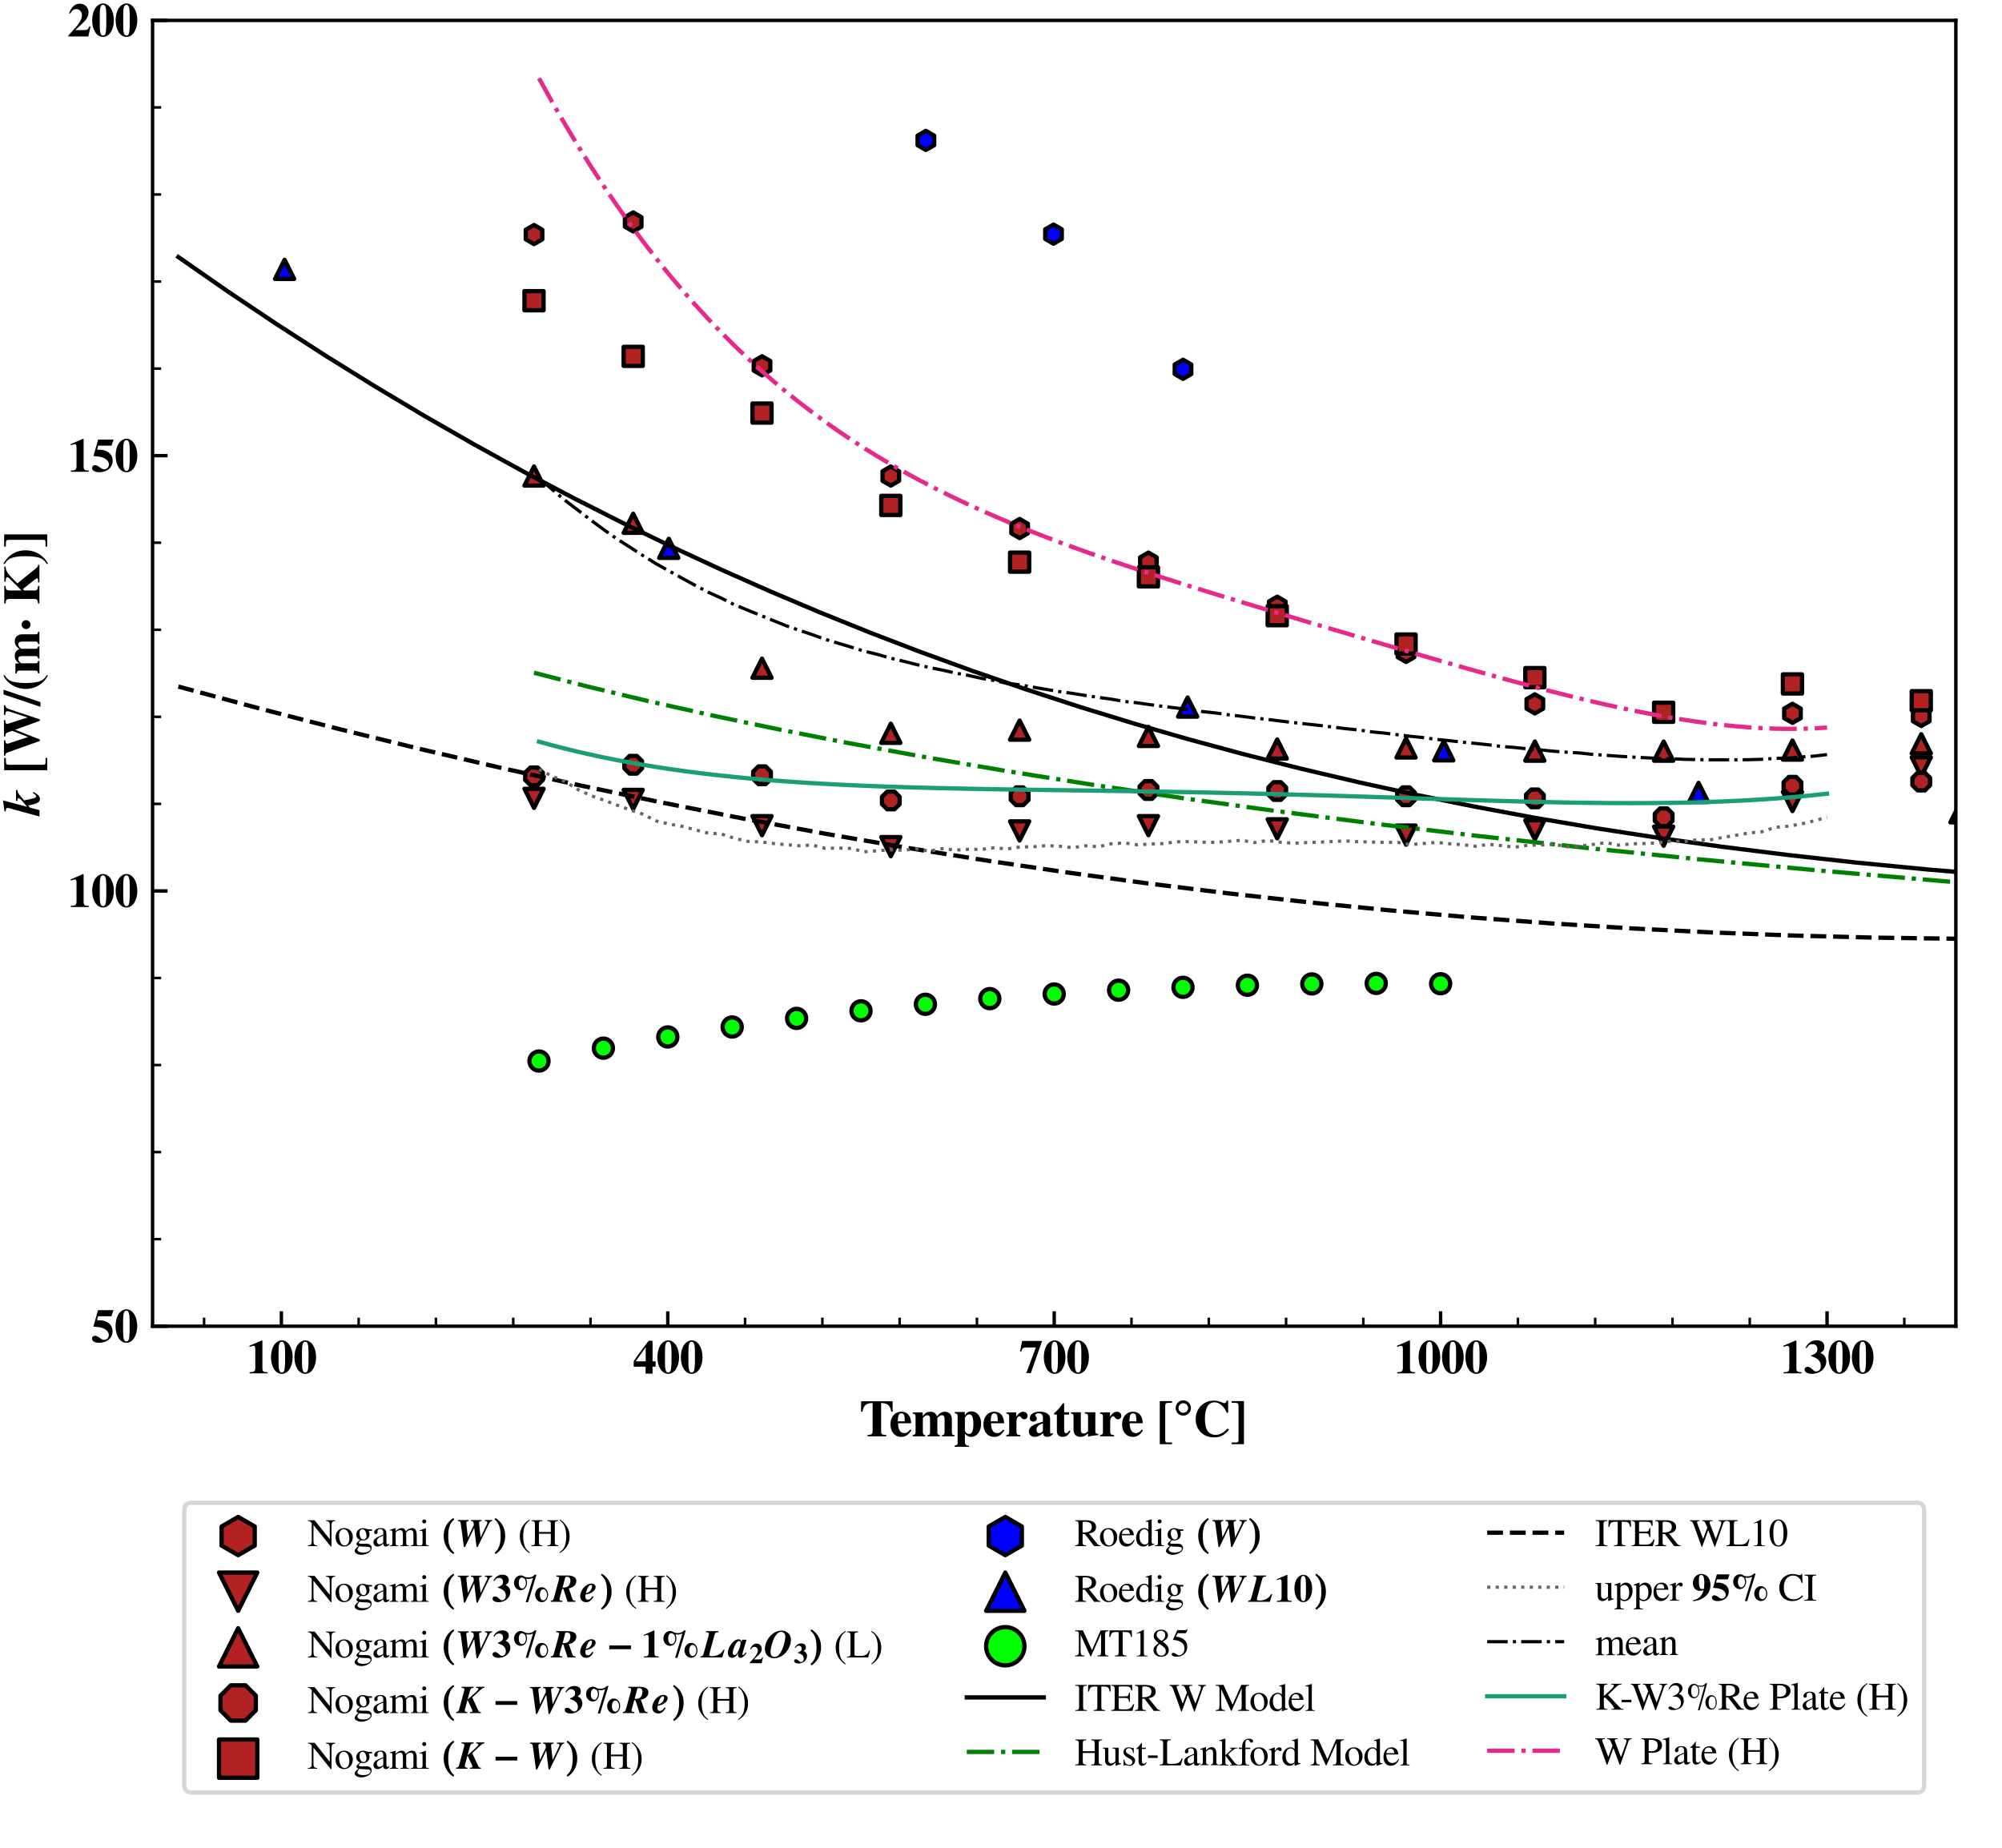 <?xml version="1.0" encoding="utf-8" standalone="no"?>
<!DOCTYPE svg PUBLIC "-//W3C//DTD SVG 1.1//EN"
  "http://www.w3.org/Graphics/SVG/1.1/DTD/svg11.dtd">
<svg xmlns:xlink="http://www.w3.org/1999/xlink" width="468pt" height="432pt" viewBox="0 0 468 432" xmlns="http://www.w3.org/2000/svg" version="1.1">
 <defs>
  <style type="text/css">*{stroke-linejoin: round; stroke-linecap: butt}</style>
 </defs>
 <g id="figure_1">
  <g id="patch_1">
   <path d="M 0 432 
L 468 432 
L 468 0 
L 0 0 
z
" style="fill: #ffffff"/>
  </g>
  <g id="axes_1">
   <g id="patch_2">
    <path d="M 35.665 310.067 
L 457.211 310.067 
L 457.211 4.762 
L 35.665 4.762 
z
" style="fill: #ffffff"/>
   </g>
   <g id="PathCollection_1">
    <defs>
     <path id="m11f05dbaf0" d="M 0 -2.236 
L -1.936 -1.118 
L -1.936 1.118 
L -0 2.236 
L 1.936 1.118 
L 1.936 -1.118 
z
" style="stroke: #000000"/>
    </defs>
    <g clip-path="url(#p5a2f66499f)">
     <use xlink:href="#m11f05dbaf0" x="124.837" y="54.838" style="fill: #b22222; stroke: #000000"/>
     <use xlink:href="#m11f05dbaf0" x="148.022" y="51.892" style="fill: #b22222; stroke: #000000"/>
     <use xlink:href="#m11f05dbaf0" x="178.133" y="85.522" style="fill: #b22222; stroke: #000000"/>
     <use xlink:href="#m11f05dbaf0" x="208.243" y="111.296" style="fill: #b22222; stroke: #000000"/>
     <use xlink:href="#m11f05dbaf0" x="238.353" y="123.57" style="fill: #b22222; stroke: #000000"/>
     <use xlink:href="#m11f05dbaf0" x="268.464" y="131.425" style="fill: #b22222; stroke: #000000"/>
     <use xlink:href="#m11f05dbaf0" x="298.574" y="141.735" style="fill: #b22222; stroke: #000000"/>
     <use xlink:href="#m11f05dbaf0" x="328.685" y="152.536" style="fill: #b22222; stroke: #000000"/>
     <use xlink:href="#m11f05dbaf0" x="358.795" y="164.564" style="fill: #b22222; stroke: #000000"/>
     <use xlink:href="#m11f05dbaf0" x="419.016" y="166.773" style="fill: #b22222; stroke: #000000"/>
     <use xlink:href="#m11f05dbaf0" x="449.126" y="167.509" style="fill: #b22222; stroke: #000000"/>
    </g>
   </g>
   <g id="PathCollection_2">
    <defs>
     <path id="m87d7eba75d" d="M -0 2.236 
L 2.236 -2.236 
L -2.236 -2.236 
z
" style="stroke: #000000"/>
    </defs>
    <g clip-path="url(#p5a2f66499f)">
     <use xlink:href="#m87d7eba75d" x="124.837" y="186.656" style="fill: #b22222; stroke: #000000"/>
     <use xlink:href="#m87d7eba75d" x="148.022" y="186.902" style="fill: #b22222; stroke: #000000"/>
     <use xlink:href="#m87d7eba75d" x="178.133" y="193.038" style="fill: #b22222; stroke: #000000"/>
     <use xlink:href="#m87d7eba75d" x="208.243" y="197.948" style="fill: #b22222; stroke: #000000"/>
     <use xlink:href="#m87d7eba75d" x="238.353" y="194.266" style="fill: #b22222; stroke: #000000"/>
     <use xlink:href="#m87d7eba75d" x="268.464" y="193.038" style="fill: #b22222; stroke: #000000"/>
     <use xlink:href="#m87d7eba75d" x="298.574" y="193.775" style="fill: #b22222; stroke: #000000"/>
     <use xlink:href="#m87d7eba75d" x="328.685" y="195.248" style="fill: #b22222; stroke: #000000"/>
     <use xlink:href="#m87d7eba75d" x="358.795" y="194.02" style="fill: #b22222; stroke: #000000"/>
     <use xlink:href="#m87d7eba75d" x="419.016" y="187.392" style="fill: #b22222; stroke: #000000"/>
     <use xlink:href="#m87d7eba75d" x="449.126" y="179.292" style="fill: #b22222; stroke: #000000"/>
     <use xlink:href="#m87d7eba75d" x="388.906" y="195.493" style="fill: #b22222; stroke: #000000"/>
    </g>
   </g>
   <g id="PathCollection_3">
    <defs>
     <path id="m130bd66162" d="M 0 -2.236 
L -2.236 2.236 
L 2.236 2.236 
z
" style="stroke: #000000"/>
    </defs>
    <g clip-path="url(#p5a2f66499f)">
     <use xlink:href="#m130bd66162" x="124.837" y="111.296" style="fill: #b22222; stroke: #000000"/>
     <use xlink:href="#m130bd66162" x="148.022" y="122.343" style="fill: #b22222; stroke: #000000"/>
     <use xlink:href="#m130bd66162" x="178.133" y="156.218" style="fill: #b22222; stroke: #000000"/>
     <use xlink:href="#m130bd66162" x="208.243" y="171.437" style="fill: #b22222; stroke: #000000"/>
     <use xlink:href="#m130bd66162" x="238.353" y="170.7" style="fill: #b22222; stroke: #000000"/>
     <use xlink:href="#m130bd66162" x="268.464" y="172.173" style="fill: #b22222; stroke: #000000"/>
     <use xlink:href="#m130bd66162" x="298.574" y="175.119" style="fill: #b22222; stroke: #000000"/>
     <use xlink:href="#m130bd66162" x="328.685" y="174.873" style="fill: #b22222; stroke: #000000"/>
     <use xlink:href="#m130bd66162" x="358.795" y="175.61" style="fill: #b22222; stroke: #000000"/>
     <use xlink:href="#m130bd66162" x="419.016" y="175.364" style="fill: #b22222; stroke: #000000"/>
     <use xlink:href="#m130bd66162" x="449.126" y="173.892" style="fill: #b22222; stroke: #000000"/>
     <use xlink:href="#m130bd66162" x="388.906" y="175.61" style="fill: #b22222; stroke: #000000"/>
    </g>
   </g>
   <g id="PathCollection_4">
    <defs>
     <path id="m492172398d" d="M -0.856 -2.066 
L -2.066 -0.856 
L -2.066 0.856 
L -0.856 2.066 
L 0.856 2.066 
L 2.066 0.856 
L 2.066 -0.856 
L 0.856 -2.066 
z
" style="stroke: #000000"/>
    </defs>
    <g clip-path="url(#p5a2f66499f)">
     <use xlink:href="#m492172398d" x="124.837" y="181.501" style="fill: #b22222; stroke: #000000"/>
     <use xlink:href="#m492172398d" x="148.022" y="178.801" style="fill: #b22222; stroke: #000000"/>
     <use xlink:href="#m492172398d" x="178.133" y="181.256" style="fill: #b22222; stroke: #000000"/>
     <use xlink:href="#m492172398d" x="208.243" y="187.147" style="fill: #b22222; stroke: #000000"/>
     <use xlink:href="#m492172398d" x="238.353" y="186.165" style="fill: #b22222; stroke: #000000"/>
     <use xlink:href="#m492172398d" x="268.464" y="184.692" style="fill: #b22222; stroke: #000000"/>
     <use xlink:href="#m492172398d" x="298.574" y="184.938" style="fill: #b22222; stroke: #000000"/>
     <use xlink:href="#m492172398d" x="328.685" y="186.165" style="fill: #b22222; stroke: #000000"/>
     <use xlink:href="#m492172398d" x="358.795" y="186.656" style="fill: #b22222; stroke: #000000"/>
     <use xlink:href="#m492172398d" x="419.016" y="183.71" style="fill: #b22222; stroke: #000000"/>
     <use xlink:href="#m492172398d" x="449.126" y="182.729" style="fill: #b22222; stroke: #000000"/>
     <use xlink:href="#m492172398d" x="388.906" y="191.075" style="fill: #b22222; stroke: #000000"/>
    </g>
   </g>
   <g id="PathCollection_5">
    <defs>
     <path id="md68f06786b" d="M -2.236 2.236 
L 2.236 2.236 
L 2.236 -2.236 
L -2.236 -2.236 
z
" style="stroke: #000000"/>
    </defs>
    <g clip-path="url(#p5a2f66499f)">
     <use xlink:href="#md68f06786b" x="124.837" y="70.303" style="fill: #b22222; stroke: #000000"/>
     <use xlink:href="#md68f06786b" x="148.022" y="83.313" style="fill: #b22222; stroke: #000000"/>
     <use xlink:href="#md68f06786b" x="178.133" y="96.568" style="fill: #b22222; stroke: #000000"/>
     <use xlink:href="#md68f06786b" x="208.243" y="118.17" style="fill: #b22222; stroke: #000000"/>
     <use xlink:href="#md68f06786b" x="238.353" y="131.425" style="fill: #b22222; stroke: #000000"/>
     <use xlink:href="#md68f06786b" x="268.464" y="134.862" style="fill: #b22222; stroke: #000000"/>
     <use xlink:href="#md68f06786b" x="298.574" y="143.944" style="fill: #b22222; stroke: #000000"/>
     <use xlink:href="#md68f06786b" x="328.685" y="150.572" style="fill: #b22222; stroke: #000000"/>
     <use xlink:href="#md68f06786b" x="358.795" y="158.427" style="fill: #b22222; stroke: #000000"/>
     <use xlink:href="#md68f06786b" x="419.016" y="159.9" style="fill: #b22222; stroke: #000000"/>
     <use xlink:href="#md68f06786b" x="449.126" y="163.827" style="fill: #b22222; stroke: #000000"/>
     <use xlink:href="#md68f06786b" x="388.906" y="166.527" style="fill: #b22222; stroke: #000000"/>
    </g>
   </g>
   <g id="PathCollection_6">
    <defs>
     <path id="m0217e3dea1" d="M 0 -2.236 
L -1.936 -1.118 
L -1.936 1.118 
L -0 2.236 
L 1.936 1.118 
L 1.936 -1.118 
z
" style="stroke: #000000"/>
    </defs>
    <g clip-path="url(#p5a2f66499f)">
     <use xlink:href="#m0217e3dea1" x="184.657" y="-1" style="fill: #0000ff; stroke: #000000"/>
     <use xlink:href="#m0217e3dea1" x="186.162" y="1.228" style="fill: #0000ff; stroke: #000000"/>
     <use xlink:href="#m0217e3dea1" x="216.438" y="32.829" style="fill: #0000ff; stroke: #000000"/>
     <use xlink:href="#m0217e3dea1" x="246.273" y="54.737" style="fill: #0000ff; stroke: #000000"/>
     <use xlink:href="#m0217e3dea1" x="276.548" y="86.338" style="fill: #0000ff; stroke: #000000"/>
    </g>
   </g>
   <g id="PathCollection_7">
    <defs>
     <path id="ma31099c206" d="M 0 -2.236 
L -2.236 2.236 
L 2.236 2.236 
z
" style="stroke: #000000"/>
    </defs>
    <g clip-path="url(#p5a2f66499f)">
     <use xlink:href="#ma31099c206" x="66.528" y="62.978" style="fill: #0000ff; stroke: #000000"/>
     <use xlink:href="#ma31099c206" x="156.338" y="128.19" style="fill: #0000ff; stroke: #000000"/>
     <use xlink:href="#ma31099c206" x="277.629" y="165.312" style="fill: #0000ff; stroke: #000000"/>
     <use xlink:href="#ma31099c206" x="337.502" y="175.54" style="fill: #0000ff; stroke: #000000"/>
     <use xlink:href="#ma31099c206" x="397.067" y="185.271" style="fill: #0000ff; stroke: #000000"/>
     <use xlink:href="#ma31099c206" x="458.175" y="190.028" style="fill: #0000ff; stroke: #000000"/>
    </g>
   </g>
   <g id="PathCollection_8">
    <defs>
     <path id="m42d9e79cf4" d="M 0 2.236 
C 0.593 2.236 1.162 2 1.581 1.581 
C 2 1.162 2.236 0.593 2.236 0 
C 2.236 -0.593 2 -1.162 1.581 -1.581 
C 1.162 -2 0.593 -2.236 0 -2.236 
C -0.593 -2.236 -1.162 -2 -1.581 -1.581 
C -2 -1.162 -2.236 -0.593 -2.236 0 
C -2.236 0.593 -2 1.162 -1.581 1.581 
C -1.162 2 -0.593 2.236 0 2.236 
z
" style="stroke: #000000"/>
    </defs>
    <g clip-path="url(#p5a2f66499f)">
     <use xlink:href="#m42d9e79cf4" x="125.996" y="248.07" style="fill: #00ff00; stroke: #000000"/>
     <use xlink:href="#m42d9e79cf4" x="141.052" y="245.057" style="fill: #00ff00; stroke: #000000"/>
     <use xlink:href="#m42d9e79cf4" x="156.107" y="242.432" style="fill: #00ff00; stroke: #000000"/>
     <use xlink:href="#m42d9e79cf4" x="171.162" y="240.111" style="fill: #00ff00; stroke: #000000"/>
     <use xlink:href="#m42d9e79cf4" x="186.217" y="238.096" style="fill: #00ff00; stroke: #000000"/>
     <use xlink:href="#m42d9e79cf4" x="201.272" y="236.326" style="fill: #00ff00; stroke: #000000"/>
     <use xlink:href="#m42d9e79cf4" x="216.328" y="234.799" style="fill: #00ff00; stroke: #000000"/>
     <use xlink:href="#m42d9e79cf4" x="231.383" y="233.476" style="fill: #00ff00; stroke: #000000"/>
     <use xlink:href="#m42d9e79cf4" x="246.438" y="232.397" style="fill: #00ff00; stroke: #000000"/>
     <use xlink:href="#m42d9e79cf4" x="261.493" y="231.502" style="fill: #00ff00; stroke: #000000"/>
     <use xlink:href="#m42d9e79cf4" x="276.548" y="230.83" style="fill: #00ff00; stroke: #000000"/>
     <use xlink:href="#m42d9e79cf4" x="291.604" y="230.342" style="fill: #00ff00; stroke: #000000"/>
     <use xlink:href="#m42d9e79cf4" x="306.659" y="230.036" style="fill: #00ff00; stroke: #000000"/>
     <use xlink:href="#m42d9e79cf4" x="321.714" y="229.914" style="fill: #00ff00; stroke: #000000"/>
     <use xlink:href="#m42d9e79cf4" x="336.769" y="229.996" style="fill: #00ff00; stroke: #000000"/>
    </g>
   </g>
   <g id="matplotlib.axis_1">
    <g id="xtick_1">
     <g id="line2d_1">
      <defs>
       <path id="ma942ad46dc" d="M 0 0 
L 0 -3.5 
" style="stroke: #000000; stroke-width: 0.8"/>
      </defs>
      <g>
       <use xlink:href="#ma942ad46dc" x="65.776" y="310.067" style="stroke: #000000; stroke-width: 0.8"/>
      </g>
     </g>
     <g id="text_1">
      <!-- $\mathdefault{100}$ -->
      <g transform="translate(57.594 321.09) scale(0.11 -0.11)">
       <defs>
        <path id="TeXGyreTermesX-Bold-31" d="M 2829 0 
L 2829 159 
C 2246 159 2138 255 2138 746 
L 2138 4384 
L 2029 4384 
L 416 3686 
L 416 3521 
C 474 3540 525 3559 544 3572 
C 717 3635 877 3680 960 3680 
C 1120 3680 1190 3540 1190 3241 
L 1190 790 
C 1190 267 1062 159 429 159 
L 429 0 
L 2829 0 
z
" transform="scale(0.016)"/>
        <path id="TeXGyreTermesX-Bold-30" d="M 3046 2166 
C 3046 3440 2426 4403 1600 4403 
C 1184 4403 762 4123 499 3664 
C 294 3313 154 2714 154 2185 
C 154 873 755 -64 1606 -64 
C 2432 -64 3046 886 3046 2166 
z
M 2035 1434 
C 2035 1058 1984 561 1926 389 
C 1856 203 1754 114 1606 114 
C 1286 114 1165 491 1165 1434 
L 1165 2892 
C 1165 3855 1286 4224 1594 4224 
C 1907 4224 2035 3829 2035 2892 
L 2035 1434 
z
" transform="scale(0.016)"/>
       </defs>
       <use xlink:href="#TeXGyreTermesX-Bold-31" transform="scale(0.996)"/>
       <use xlink:href="#TeXGyreTermesX-Bold-30" transform="translate(49.813 0) scale(0.996)"/>
       <use xlink:href="#TeXGyreTermesX-Bold-30" transform="translate(99.626 0) scale(0.996)"/>
      </g>
     </g>
    </g>
    <g id="xtick_2">
     <g id="line2d_2">
      <g>
       <use xlink:href="#ma942ad46dc" x="156.107" y="310.067" style="stroke: #000000; stroke-width: 0.8"/>
      </g>
     </g>
     <g id="text_2">
      <!-- $\mathdefault{400}$ -->
      <g transform="translate(147.925 321.09) scale(0.11 -0.11)">
       <defs>
        <path id="TeXGyreTermesX-Bold-34" d="M 3040 896 
L 3040 1602 
L 2637 1602 
L 2637 4352 
L 2125 4352 
L 1747 3863 
C 928 2803 506 2219 122 1615 
L 122 896 
L 1709 896 
L 1709 -32 
L 2637 -32 
L 2637 896 
L 3040 896 
z
M 1722 1602 
L 384 1602 
L 1722 3488 
L 1722 1602 
z
" transform="scale(0.016)"/>
       </defs>
       <use xlink:href="#TeXGyreTermesX-Bold-34" transform="scale(0.996)"/>
       <use xlink:href="#TeXGyreTermesX-Bold-30" transform="translate(49.813 0) scale(0.996)"/>
       <use xlink:href="#TeXGyreTermesX-Bold-30" transform="translate(99.626 0) scale(0.996)"/>
      </g>
     </g>
    </g>
    <g id="xtick_3">
     <g id="line2d_3">
      <g>
       <use xlink:href="#ma942ad46dc" x="246.438" y="310.067" style="stroke: #000000; stroke-width: 0.8"/>
      </g>
     </g>
     <g id="text_3">
      <!-- $\mathdefault{700}$ -->
      <g transform="translate(238.256 321.09) scale(0.11 -0.11)">
       <defs>
        <path id="TeXGyreTermesX-Bold-37" d="M 3053 4327 
L 390 4327 
L 109 2916 
L 269 2916 
C 390 3322 544 3456 896 3456 
L 2221 3456 
L 941 32 
L 1549 32 
L 3053 4327 
z
" transform="scale(0.016)"/>
       </defs>
       <use xlink:href="#TeXGyreTermesX-Bold-37" transform="scale(0.996)"/>
       <use xlink:href="#TeXGyreTermesX-Bold-30" transform="translate(49.813 0) scale(0.996)"/>
       <use xlink:href="#TeXGyreTermesX-Bold-30" transform="translate(99.626 0) scale(0.996)"/>
      </g>
     </g>
    </g>
    <g id="xtick_4">
     <g id="line2d_4">
      <g>
       <use xlink:href="#ma942ad46dc" x="336.769" y="310.067" style="stroke: #000000; stroke-width: 0.8"/>
      </g>
     </g>
     <g id="text_4">
      <!-- $\mathdefault{1000}$ -->
      <g transform="translate(325.86 321.09) scale(0.11 -0.11)">
       <use xlink:href="#TeXGyreTermesX-Bold-31" transform="scale(0.996)"/>
       <use xlink:href="#TeXGyreTermesX-Bold-30" transform="translate(49.813 0) scale(0.996)"/>
       <use xlink:href="#TeXGyreTermesX-Bold-30" transform="translate(99.626 0) scale(0.996)"/>
       <use xlink:href="#TeXGyreTermesX-Bold-30" transform="translate(149.44 0) scale(0.996)"/>
      </g>
     </g>
    </g>
    <g id="xtick_5">
     <g id="line2d_5">
      <g>
       <use xlink:href="#ma942ad46dc" x="427.101" y="310.067" style="stroke: #000000; stroke-width: 0.8"/>
      </g>
     </g>
     <g id="text_5">
      <!-- $\mathdefault{1300}$ -->
      <g transform="translate(416.192 321.09) scale(0.11 -0.11)">
       <defs>
        <path id="TeXGyreTermesX-Bold-33" d="M 2995 1596 
C 2995 1889 2899 2164 2714 2387 
C 2579 2540 2470 2617 2214 2732 
C 2624 2981 2746 3165 2746 3541 
C 2746 4090 2355 4416 1702 4416 
C 1069 4416 589 4097 237 3440 
L 371 3364 
C 614 3753 826 3900 1158 3900 
C 1562 3900 1811 3645 1811 3242 
C 1811 2822 1587 2598 979 2406 
L 979 2297 
C 1510 2112 1722 2004 1952 1786 
C 2150 1601 2266 1314 2266 1007 
C 2266 548 2022 254 1638 254 
C 1485 254 1363 324 1152 528 
C 902 778 710 880 518 880 
C 275 880 102 728 102 510 
C 102 166 493 -64 1082 -64 
C 2150 -64 2995 664 2995 1596 
z
" transform="scale(0.016)"/>
       </defs>
       <use xlink:href="#TeXGyreTermesX-Bold-31" transform="scale(0.996)"/>
       <use xlink:href="#TeXGyreTermesX-Bold-33" transform="translate(49.813 0) scale(0.996)"/>
       <use xlink:href="#TeXGyreTermesX-Bold-30" transform="translate(99.626 0) scale(0.996)"/>
       <use xlink:href="#TeXGyreTermesX-Bold-30" transform="translate(149.44 0) scale(0.996)"/>
      </g>
     </g>
    </g>
    <g id="xtick_6">
     <g id="line2d_6">
      <defs>
       <path id="m773e0cc5ef" d="M 0 0 
L 0 -2 
" style="stroke: #000000; stroke-width: 0.6"/>
      </defs>
      <g>
       <use xlink:href="#m773e0cc5ef" x="47.709" y="310.067" style="stroke: #000000; stroke-width: 0.6"/>
      </g>
     </g>
    </g>
    <g id="xtick_7">
     <g id="line2d_7">
      <g>
       <use xlink:href="#m773e0cc5ef" x="83.842" y="310.067" style="stroke: #000000; stroke-width: 0.6"/>
      </g>
     </g>
    </g>
    <g id="xtick_8">
     <g id="line2d_8">
      <g>
       <use xlink:href="#m773e0cc5ef" x="101.908" y="310.067" style="stroke: #000000; stroke-width: 0.6"/>
      </g>
     </g>
    </g>
    <g id="xtick_9">
     <g id="line2d_9">
      <g>
       <use xlink:href="#m773e0cc5ef" x="119.974" y="310.067" style="stroke: #000000; stroke-width: 0.6"/>
      </g>
     </g>
    </g>
    <g id="xtick_10">
     <g id="line2d_10">
      <g>
       <use xlink:href="#m773e0cc5ef" x="138.041" y="310.067" style="stroke: #000000; stroke-width: 0.6"/>
      </g>
     </g>
    </g>
    <g id="xtick_11">
     <g id="line2d_11">
      <g>
       <use xlink:href="#m773e0cc5ef" x="174.173" y="310.067" style="stroke: #000000; stroke-width: 0.6"/>
      </g>
     </g>
    </g>
    <g id="xtick_12">
     <g id="line2d_12">
      <g>
       <use xlink:href="#m773e0cc5ef" x="192.239" y="310.067" style="stroke: #000000; stroke-width: 0.6"/>
      </g>
     </g>
    </g>
    <g id="xtick_13">
     <g id="line2d_13">
      <g>
       <use xlink:href="#m773e0cc5ef" x="210.306" y="310.067" style="stroke: #000000; stroke-width: 0.6"/>
      </g>
     </g>
    </g>
    <g id="xtick_14">
     <g id="line2d_14">
      <g>
       <use xlink:href="#m773e0cc5ef" x="228.372" y="310.067" style="stroke: #000000; stroke-width: 0.6"/>
      </g>
     </g>
    </g>
    <g id="xtick_15">
     <g id="line2d_15">
      <g>
       <use xlink:href="#m773e0cc5ef" x="264.504" y="310.067" style="stroke: #000000; stroke-width: 0.6"/>
      </g>
     </g>
    </g>
    <g id="xtick_16">
     <g id="line2d_16">
      <g>
       <use xlink:href="#m773e0cc5ef" x="282.571" y="310.067" style="stroke: #000000; stroke-width: 0.6"/>
      </g>
     </g>
    </g>
    <g id="xtick_17">
     <g id="line2d_17">
      <g>
       <use xlink:href="#m773e0cc5ef" x="300.637" y="310.067" style="stroke: #000000; stroke-width: 0.6"/>
      </g>
     </g>
    </g>
    <g id="xtick_18">
     <g id="line2d_18">
      <g>
       <use xlink:href="#m773e0cc5ef" x="318.703" y="310.067" style="stroke: #000000; stroke-width: 0.6"/>
      </g>
     </g>
    </g>
    <g id="xtick_19">
     <g id="line2d_19">
      <g>
       <use xlink:href="#m773e0cc5ef" x="354.836" y="310.067" style="stroke: #000000; stroke-width: 0.6"/>
      </g>
     </g>
    </g>
    <g id="xtick_20">
     <g id="line2d_20">
      <g>
       <use xlink:href="#m773e0cc5ef" x="372.902" y="310.067" style="stroke: #000000; stroke-width: 0.6"/>
      </g>
     </g>
    </g>
    <g id="xtick_21">
     <g id="line2d_21">
      <g>
       <use xlink:href="#m773e0cc5ef" x="390.968" y="310.067" style="stroke: #000000; stroke-width: 0.6"/>
      </g>
     </g>
    </g>
    <g id="xtick_22">
     <g id="line2d_22">
      <g>
       <use xlink:href="#m773e0cc5ef" x="409.034" y="310.067" style="stroke: #000000; stroke-width: 0.6"/>
      </g>
     </g>
    </g>
    <g id="xtick_23">
     <g id="line2d_23">
      <g>
       <use xlink:href="#m773e0cc5ef" x="445.167" y="310.067" style="stroke: #000000; stroke-width: 0.6"/>
      </g>
     </g>
    </g>
    <g id="text_6">
     <!-- \textbf{Temperature [}$^\circ$\textbf{C]} -->
     <g transform="translate(200.895 335.814) scale(0.12 -0.12)">
      <defs>
       <path id="TeXGyreTermesX-Bold-54" d="M 4070 3013 
L 4058 4288 
L 218 4288 
L 198 3013 
L 384 3013 
C 493 3777 826 4072 1619 4072 
L 1619 740 
C 1619 272 1549 204 998 159 
L 998 0 
L 3283 0 
L 3283 178 
C 2726 178 2656 242 2656 724 
L 2656 4072 
C 3443 4072 3776 3777 3885 3013 
L 4070 3013 
z
" transform="scale(0.016)"/>
       <path id="TeXGyreTermesX-Bold-65" d="M 2726 736 
L 2573 826 
C 2310 510 2118 394 1843 394 
C 1600 394 1408 504 1280 723 
C 1158 930 1107 1149 1082 1600 
L 2694 1600 
C 2656 2115 2560 2400 2362 2642 
C 2157 2883 1856 3013 1498 3013 
C 698 3013 160 2388 160 1465 
C 160 543 685 -64 1478 -64 
C 1997 -64 2310 134 2726 736 
z
M 1907 1835 
L 1050 1835 
C 1069 2571 1184 2816 1498 2816 
C 1683 2816 1798 2718 1850 2528 
C 1882 2411 1894 2240 1907 1928 
L 1907 1835 
z
" transform="scale(0.016)"/>
       <path id="TeXGyreTermesX-Bold-6d" d="M 5210 0 
L 5210 159 
C 4960 159 4890 236 4890 510 
L 4890 2109 
C 4890 2657 4550 3008 4026 3008 
C 3661 3008 3418 2862 3085 2455 
C 2893 2856 2669 3008 2266 3008 
C 1862 3008 1568 2836 1325 2455 
L 1325 2932 
L 102 2932 
L 102 2779 
C 384 2741 454 2665 454 2404 
L 454 534 
C 454 273 384 204 102 153 
L 102 0 
L 1638 0 
L 1638 153 
C 1414 184 1344 273 1344 515 
L 1344 2213 
C 1344 2251 1446 2372 1530 2436 
C 1664 2538 1773 2582 1882 2582 
C 2131 2582 2227 2436 2227 2054 
L 2227 515 
C 2227 254 2157 172 1920 153 
L 1920 0 
L 3418 0 
L 3418 153 
C 3194 178 3117 273 3117 515 
L 3117 2213 
C 3117 2245 3219 2366 3302 2429 
C 3443 2538 3552 2582 3661 2582 
C 3904 2582 4000 2429 4000 2054 
L 4000 515 
C 4000 248 3930 172 3686 153 
L 3686 0 
L 5210 0 
z
" transform="scale(0.016)"/>
       <path id="TeXGyreTermesX-Bold-70" d="M 3354 1551 
C 3354 2442 2874 3050 2163 3050 
C 1786 3050 1555 2904 1357 2534 
L 1357 2974 
L 134 2974 
L 134 2821 
C 416 2777 480 2712 480 2444 
L 480 -756 
C 480 -1019 429 -1076 122 -1127 
L 122 -1280 
L 1869 -1280 
L 1869 -1140 
C 1478 -1140 1370 -1012 1370 -584 
L 1370 318 
C 1677 19 1843 -64 2125 -64 
C 2842 -64 3354 603 3354 1551 
z
M 2406 1461 
C 2406 665 2227 286 1862 286 
C 1651 286 1466 434 1370 678 
L 1370 2238 
C 1370 2283 1427 2386 1504 2469 
C 1632 2610 1779 2688 1920 2688 
C 2253 2688 2406 2302 2406 1461 
z
" transform="scale(0.016)"/>
       <path id="TeXGyreTermesX-Bold-72" d="M 2778 2512 
C 2778 2798 2560 3008 2259 3008 
C 1939 3008 1696 2836 1395 2410 
L 1395 2932 
L 186 2932 
L 186 2779 
C 461 2741 531 2658 531 2404 
L 531 533 
C 531 272 467 203 186 152 
L 186 0 
L 1888 0 
L 1888 165 
C 1498 165 1421 248 1421 645 
L 1421 1854 
C 1421 2186 1600 2461 1811 2461 
C 1862 2461 1920 2417 1990 2315 
C 2112 2143 2208 2086 2374 2086 
C 2611 2086 2778 2264 2778 2512 
z
" transform="scale(0.016)"/>
       <path id="TeXGyreTermesX-Bold-61" d="M 3123 297 
L 3027 430 
L 2963 366 
C 2944 347 2925 341 2893 341 
C 2803 341 2758 392 2758 499 
L 2758 2152 
C 2758 2689 2272 3019 1491 3019 
C 768 3019 282 2696 282 2221 
C 282 1955 435 1803 698 1803 
C 954 1803 1133 1955 1133 2170 
C 1133 2259 1101 2341 1018 2442 
C 960 2506 941 2543 941 2581 
C 941 2714 1114 2816 1344 2816 
C 1722 2816 1882 2645 1882 2259 
L 1882 1797 
C 1133 1569 832 1455 589 1296 
C 301 1107 160 885 160 607 
C 160 221 454 -64 864 -64 
C 1235 -64 1530 63 1882 380 
C 1952 57 2093 -64 2406 -64 
C 2682 -64 2880 38 3123 297 
z
M 1875 658 
C 1702 462 1574 386 1421 386 
C 1229 386 1094 556 1094 810 
C 1094 1176 1363 1436 1875 1575 
L 1875 658 
z
" transform="scale(0.016)"/>
       <path id="TeXGyreTermesX-Bold-74" d="M 2125 648 
L 1965 718 
C 1837 476 1734 387 1600 387 
C 1421 387 1350 495 1350 750 
L 1350 2664 
L 1952 2664 
L 1952 2944 
L 1350 2944 
L 1350 4032 
L 1190 4032 
C 800 3479 544 3190 128 2836 
L 128 2664 
L 461 2664 
L 461 603 
C 461 190 736 -64 1178 -64 
C 1606 -64 1862 126 2125 648 
z
" transform="scale(0.016)"/>
       <path id="TeXGyreTermesX-Bold-75" d="M 3437 152 
L 3437 305 
C 3155 305 3078 388 3078 660 
L 3078 2944 
L 1792 2944 
L 1792 2792 
C 2112 2767 2189 2690 2189 2419 
L 2189 627 
C 1978 419 1850 349 1664 349 
C 1402 349 1306 476 1306 799 
L 1306 2944 
L 102 2944 
L 102 2792 
C 365 2741 416 2684 416 2419 
L 416 822 
C 416 266 736 -64 1267 -64 
C 1600 -64 1824 38 2195 355 
L 2195 -58 
C 2470 38 2624 63 3040 108 
L 3437 152 
z
" transform="scale(0.016)"/>
       <path id="TeXGyreTermesX-Bold-5b" d="M 1926 -960 
L 1926 -750 
L 1414 -750 
C 1152 -750 1094 -686 1094 -413 
L 1094 3650 
C 1094 4020 1165 4096 1523 4096 
L 1926 4096 
L 1926 4306 
L 429 4306 
L 429 -960 
L 1926 -960 
z
" transform="scale(0.016)"/>
       <path id="txbsys-e" d="M 2955 1640 
C 2955 2347 2386 2915 1676 2915 
C 960 2915 397 2347 397 1640 
C 397 926 960 365 1676 365 
C 2386 365 2955 926 2955 1640 
z
M 2482 1640 
C 2482 1188 2117 838 1676 838 
C 1222 838 870 1188 870 1640 
C 870 2078 1222 2441 1676 2441 
C 2117 2441 2482 2078 2482 1640 
z
" transform="scale(0.016)"/>
       <path id="TeXGyreTermesX-Bold-43" d="M 4397 800 
L 4205 959 
C 3827 565 3622 413 3309 292 
C 3123 216 2912 177 2733 177 
C 2310 177 1907 399 1722 729 
C 1536 1064 1446 1513 1446 2153 
C 1446 3463 1850 4160 2624 4160 
C 2925 4160 3200 4047 3475 3809 
C 3750 3570 3898 3357 4122 2880 
L 4282 2880 
L 4282 4369 
L 4109 4369 
C 4013 4127 3949 4059 3827 4059 
C 3763 4059 3680 4084 3533 4148 
C 3162 4300 2848 4370 2541 4370 
C 1267 4370 314 3394 314 2095 
C 314 790 1248 -128 2579 -128 
C 3315 -128 3750 95 4397 800 
z
" transform="scale(0.016)"/>
       <path id="TeXGyreTermesX-Bold-5d" d="M 1702 -960 
L 1702 4306 
L 205 4306 
L 205 4096 
L 608 4096 
C 966 4096 1037 4020 1037 3650 
L 1037 -413 
C 1037 -693 986 -750 717 -750 
L 205 -750 
L 205 -960 
L 1702 -960 
z
" transform="scale(0.016)"/>
      </defs>
      <use xlink:href="#TeXGyreTermesX-Bold-54" transform="scale(0.996)"/>
      <use xlink:href="#TeXGyreTermesX-Bold-65" transform="translate(57.983 0) scale(0.996)"/>
      <use xlink:href="#TeXGyreTermesX-Bold-6d" transform="translate(102.217 0) scale(0.996)"/>
      <use xlink:href="#TeXGyreTermesX-Bold-70" transform="translate(183.711 0) scale(0.996)"/>
      <use xlink:href="#TeXGyreTermesX-Bold-65" transform="translate(239.103 0) scale(0.996)"/>
      <use xlink:href="#TeXGyreTermesX-Bold-72" transform="translate(283.337 0) scale(0.996)"/>
      <use xlink:href="#TeXGyreTermesX-Bold-61" transform="translate(327.572 0) scale(0.996)"/>
      <use xlink:href="#TeXGyreTermesX-Bold-74" transform="translate(377.385 0) scale(0.996)"/>
      <use xlink:href="#TeXGyreTermesX-Bold-75" transform="translate(410.56 0) scale(0.996)"/>
      <use xlink:href="#TeXGyreTermesX-Bold-72" transform="translate(465.953 0) scale(0.996)"/>
      <use xlink:href="#TeXGyreTermesX-Bold-65" transform="translate(509.191 0) scale(0.996)"/>
      <use xlink:href="#TeXGyreTermesX-Bold-5b" transform="translate(578.331 0) scale(0.996)"/>
      <use xlink:href="#txbsys-e" transform="translate(611.507 36.164) scale(0.727)"/>
      <use xlink:href="#TeXGyreTermesX-Bold-43" transform="translate(650.114 0) scale(0.996)"/>
      <use xlink:href="#TeXGyreTermesX-Bold-5d" transform="translate(722.044 0) scale(0.996)"/>
     </g>
    </g>
   </g>
   <g id="matplotlib.axis_2">
    <g id="ytick_1">
     <g id="line2d_24">
      <defs>
       <path id="m5e4003171c" d="M 0 0 
L 3.5 0 
" style="stroke: #000000; stroke-width: 0.8"/>
      </defs>
      <g>
       <use xlink:href="#m5e4003171c" x="35.665" y="310.067" style="stroke: #000000; stroke-width: 0.8"/>
      </g>
     </g>
     <g id="text_7">
      <!-- $\mathdefault{50}$ -->
      <g transform="translate(21.256 313.829) scale(0.11 -0.11)">
       <defs>
        <path id="TeXGyreTermesX-Bold-35" d="M 3008 4288 
L 947 4288 
L 326 2093 
C 934 2049 1197 2010 1478 1921 
C 2048 1743 2387 1381 2387 960 
C 2387 604 2106 324 1747 324 
C 1600 324 1427 400 1171 591 
C 896 795 704 877 538 877 
C 307 877 141 718 141 496 
C 141 159 512 -64 1082 -64 
C 2138 -64 2886 575 2886 1476 
C 2886 2140 2477 2652 1779 2850 
C 1536 2920 1338 2946 813 2946 
L 954 3481 
L 2733 3481 
L 3008 4288 
z
" transform="scale(0.016)"/>
       </defs>
       <use xlink:href="#TeXGyreTermesX-Bold-35" transform="scale(0.996)"/>
       <use xlink:href="#TeXGyreTermesX-Bold-30" transform="translate(49.813 0) scale(0.996)"/>
      </g>
     </g>
    </g>
    <g id="ytick_2">
     <g id="line2d_25">
      <g>
       <use xlink:href="#m5e4003171c" x="35.665" y="208.298" style="stroke: #000000; stroke-width: 0.8"/>
      </g>
     </g>
     <g id="text_8">
      <!-- $\mathdefault{100}$ -->
      <g transform="translate(15.801 212.06) scale(0.11 -0.11)">
       <use xlink:href="#TeXGyreTermesX-Bold-31" transform="scale(0.996)"/>
       <use xlink:href="#TeXGyreTermesX-Bold-30" transform="translate(49.813 0) scale(0.996)"/>
       <use xlink:href="#TeXGyreTermesX-Bold-30" transform="translate(99.626 0) scale(0.996)"/>
      </g>
     </g>
    </g>
    <g id="ytick_3">
     <g id="line2d_26">
      <g>
       <use xlink:href="#m5e4003171c" x="35.665" y="106.53" style="stroke: #000000; stroke-width: 0.8"/>
      </g>
     </g>
     <g id="text_9">
      <!-- $\mathdefault{150}$ -->
      <g transform="translate(15.801 110.292) scale(0.11 -0.11)">
       <use xlink:href="#TeXGyreTermesX-Bold-31" transform="scale(0.996)"/>
       <use xlink:href="#TeXGyreTermesX-Bold-35" transform="translate(49.813 0) scale(0.996)"/>
       <use xlink:href="#TeXGyreTermesX-Bold-30" transform="translate(99.626 0) scale(0.996)"/>
      </g>
     </g>
    </g>
    <g id="ytick_4">
     <g id="line2d_27">
      <g>
       <use xlink:href="#m5e4003171c" x="35.665" y="4.762" style="stroke: #000000; stroke-width: 0.8"/>
      </g>
     </g>
     <g id="text_10">
      <!-- $\mathdefault{200}$ -->
      <g transform="translate(15.801 8.523) scale(0.11 -0.11)">
       <defs>
        <path id="TeXGyreTermesX-Bold-32" d="M 3059 1341 
L 2906 1341 
C 2720 884 2643 846 1990 846 
L 1024 846 
L 2061 1824 
C 2566 2301 2790 2726 2790 3210 
C 2790 3889 2298 4373 1606 4373 
C 1286 4373 979 4245 755 4016 
C 506 3768 378 3552 198 3075 
L 378 3075 
C 576 3469 813 3648 1158 3648 
C 1440 3648 1651 3527 1792 3298 
C 1869 3164 1920 2987 1920 2841 
C 1920 2561 1798 2211 1594 1900 
C 1267 1405 1043 1137 109 146 
L 109 0 
L 2771 0 
L 3059 1341 
z
" transform="scale(0.016)"/>
       </defs>
       <use xlink:href="#TeXGyreTermesX-Bold-32" transform="scale(0.996)"/>
       <use xlink:href="#TeXGyreTermesX-Bold-30" transform="translate(49.813 0) scale(0.996)"/>
       <use xlink:href="#TeXGyreTermesX-Bold-30" transform="translate(99.626 0) scale(0.996)"/>
      </g>
     </g>
    </g>
    <g id="ytick_5">
     <g id="line2d_28">
      <defs>
       <path id="m74b7ef83a6" d="M 0 0 
L 2 0 
" style="stroke: #000000; stroke-width: 0.6"/>
      </defs>
      <g>
       <use xlink:href="#m74b7ef83a6" x="35.665" y="289.713" style="stroke: #000000; stroke-width: 0.6"/>
      </g>
     </g>
    </g>
    <g id="ytick_6">
     <g id="line2d_29">
      <g>
       <use xlink:href="#m74b7ef83a6" x="35.665" y="269.36" style="stroke: #000000; stroke-width: 0.6"/>
      </g>
     </g>
    </g>
    <g id="ytick_7">
     <g id="line2d_30">
      <g>
       <use xlink:href="#m74b7ef83a6" x="35.665" y="249.006" style="stroke: #000000; stroke-width: 0.6"/>
      </g>
     </g>
    </g>
    <g id="ytick_8">
     <g id="line2d_31">
      <g>
       <use xlink:href="#m74b7ef83a6" x="35.665" y="228.652" style="stroke: #000000; stroke-width: 0.6"/>
      </g>
     </g>
    </g>
    <g id="ytick_9">
     <g id="line2d_32">
      <g>
       <use xlink:href="#m74b7ef83a6" x="35.665" y="187.945" style="stroke: #000000; stroke-width: 0.6"/>
      </g>
     </g>
    </g>
    <g id="ytick_10">
     <g id="line2d_33">
      <g>
       <use xlink:href="#m74b7ef83a6" x="35.665" y="167.591" style="stroke: #000000; stroke-width: 0.6"/>
      </g>
     </g>
    </g>
    <g id="ytick_11">
     <g id="line2d_34">
      <g>
       <use xlink:href="#m74b7ef83a6" x="35.665" y="147.237" style="stroke: #000000; stroke-width: 0.6"/>
      </g>
     </g>
    </g>
    <g id="ytick_12">
     <g id="line2d_35">
      <g>
       <use xlink:href="#m74b7ef83a6" x="35.665" y="126.884" style="stroke: #000000; stroke-width: 0.6"/>
      </g>
     </g>
    </g>
    <g id="ytick_13">
     <g id="line2d_36">
      <g>
       <use xlink:href="#m74b7ef83a6" x="35.665" y="86.176" style="stroke: #000000; stroke-width: 0.6"/>
      </g>
     </g>
    </g>
    <g id="ytick_14">
     <g id="line2d_37">
      <g>
       <use xlink:href="#m74b7ef83a6" x="35.665" y="65.823" style="stroke: #000000; stroke-width: 0.6"/>
      </g>
     </g>
    </g>
    <g id="ytick_15">
     <g id="line2d_38">
      <g>
       <use xlink:href="#m74b7ef83a6" x="35.665" y="45.469" style="stroke: #000000; stroke-width: 0.6"/>
      </g>
     </g>
    </g>
    <g id="ytick_16">
     <g id="line2d_39">
      <g>
       <use xlink:href="#m74b7ef83a6" x="35.665" y="25.115" style="stroke: #000000; stroke-width: 0.6"/>
      </g>
     </g>
    </g>
    <g id="text_11">
     <!-- $k$ \textbf{[W/(m}$\cdot$\textbf{ K)]} -->
     <g transform="translate(9.207 190.62) rotate(-90) scale(0.12 -0.12)">
      <defs>
       <path id="NewTXBMI-6b" d="M 2861 728 
L 2720 799 
C 2547 493 2445 390 2323 390 
C 2144 390 2074 613 1824 1858 
L 2227 2209 
C 2662 2578 2797 2655 3091 2694 
L 3091 2855 
L 1766 2855 
L 1766 2688 
C 2016 2688 2093 2656 2093 2553 
C 2093 2386 1850 2148 1043 1513 
L 1830 4461 
C 1338 4371 998 4320 499 4269 
L 499 4096 
L 634 4096 
C 819 4096 902 4026 902 3879 
C 902 3815 890 3751 851 3611 
L -147 -13 
L 634 -13 
L 954 1187 
L 1203 1360 
C 1408 274 1594 -64 1990 -64 
C 2310 -64 2541 141 2861 728 
z
" transform="scale(0.016)"/>
       <path id="TeXGyreTermesX-Bold-57" d="M 6278 4173 
L 6278 4331 
L 5114 4331 
L 5114 4160 
C 5459 4160 5555 4097 5555 3898 
C 5555 3816 5542 3720 5510 3631 
L 4794 1444 
L 4102 3591 
C 4038 3795 4013 3892 4013 3949 
C 4013 4103 4109 4160 4390 4160 
C 4390 4160 4435 4160 4474 4173 
L 4474 4331 
L 2477 4331 
L 2477 4160 
C 2739 4160 2867 4102 2938 3950 
L 3162 3339 
L 2406 1380 
L 1638 3696 
C 1606 3798 1594 3849 1594 3906 
C 1594 4091 1670 4148 2003 4173 
L 2003 4331 
L 122 4331 
L 122 4173 
C 390 4135 454 4078 563 3766 
L 1920 -64 
L 2099 -64 
L 3290 2970 
L 4384 -64 
L 4557 -64 
L 5837 3766 
C 5920 4021 6067 4154 6278 4173 
z
" transform="scale(0.016)"/>
       <path id="TeXGyreTermesX-Bold-2f" d="M 1933 4384 
L 1357 4384 
L -154 -128 
L 422 -128 
L 1933 4384 
z
" transform="scale(0.016)"/>
       <path id="TeXGyreTermesX-Bold-28" d="M 1958 -1068 
L 1958 -890 
C 1594 -661 1434 -496 1299 -210 
C 1107 184 1018 770 1018 1641 
C 1018 2518 1107 3161 1286 3542 
C 1421 3822 1574 3988 1958 4242 
L 1958 4414 
C 1562 4204 1382 4070 1133 3810 
C 589 3224 294 2468 294 1647 
C 294 1068 454 502 762 19 
C 1056 -439 1331 -693 1958 -1068 
z
" transform="scale(0.016)"/>
       <path id="txbsys-1" d="M 1344 1626 
C 1344 1920 1101 2170 800 2170 
C 493 2170 262 1914 262 1626 
C 262 1325 493 1088 800 1088 
C 1101 1088 1344 1319 1344 1626 
z
" transform="scale(0.016)"/>
       <path id="TeXGyreTermesX-Bold-4b" d="M 4922 0 
L 4922 159 
C 4762 159 4691 191 4608 287 
L 2656 2690 
C 3859 3920 4090 4078 4710 4129 
L 4710 4288 
L 2861 4288 
L 2861 4123 
C 2970 4123 3059 4117 3091 4110 
C 3322 4097 3405 4047 3405 3920 
C 3405 3819 3373 3768 3174 3572 
L 1786 2189 
L 1786 3564 
C 1786 4021 1882 4123 2355 4123 
L 2355 4288 
L 192 4288 
L 192 4123 
C 634 4123 749 4027 749 3696 
L 749 612 
C 749 286 653 210 192 159 
L 192 0 
L 2349 0 
L 2349 159 
C 1888 216 1786 299 1786 610 
L 1786 1852 
L 1958 2011 
L 3123 556 
C 3245 403 3277 345 3277 275 
C 3277 191 3187 159 2976 159 
C 2944 159 2861 159 2771 159 
L 2771 0 
L 4922 0 
z
" transform="scale(0.016)"/>
       <path id="TeXGyreTermesX-Bold-29" d="M 1837 1692 
C 1837 2277 1677 2843 1370 3326 
C 1075 3784 800 4038 173 4414 
L 173 4236 
C 538 4000 698 3841 832 3555 
C 1024 3161 1114 2569 1114 1704 
C 1114 827 1024 184 845 -197 
C 717 -477 557 -642 173 -897 
L 173 -1068 
C 570 -859 749 -725 992 -464 
C 1542 121 1837 878 1837 1692 
z
" transform="scale(0.016)"/>
      </defs>
      <use xlink:href="#NewTXBMI-6b" transform="scale(0.996)"/>
      <use xlink:href="#TeXGyreTermesX-Bold-5b" transform="translate(81.096 0) scale(0.996)"/>
      <use xlink:href="#TeXGyreTermesX-Bold-57" transform="translate(114.272 0) scale(0.996)"/>
      <use xlink:href="#TeXGyreTermesX-Bold-2f" transform="translate(213.898 0) scale(0.996)"/>
      <use xlink:href="#TeXGyreTermesX-Bold-28" transform="translate(241.594 0) scale(0.996)"/>
      <use xlink:href="#TeXGyreTermesX-Bold-6d" transform="translate(274.77 0) scale(0.996)"/>
      <use xlink:href="#txbsys-1" transform="translate(358.755 0) scale(0.996)"/>
      <use xlink:href="#TeXGyreTermesX-Bold-4b" transform="translate(409.564 0) scale(0.996)"/>
      <use xlink:href="#TeXGyreTermesX-Bold-29" transform="translate(487.074 0) scale(0.996)"/>
      <use xlink:href="#TeXGyreTermesX-Bold-5d" transform="translate(520.249 0) scale(0.996)"/>
     </g>
    </g>
   </g>
   <g id="line2d_40">
    <path d="M 41.687 60.096 
L 53.225 68.115 
L 64.763 75.843 
L 76.301 83.286 
L 87.838 90.447 
L 99.376 97.334 
L 110.914 103.952 
L 122.452 110.305 
L 133.99 116.4 
L 145.527 122.241 
L 157.065 127.834 
L 168.603 133.185 
L 180.141 138.298 
L 191.679 143.18 
L 203.216 147.835 
L 214.754 152.269 
L 227.341 156.86 
L 239.928 161.202 
L 252.514 165.301 
L 265.101 169.164 
L 277.688 172.798 
L 290.274 176.211 
L 303.91 179.666 
L 317.546 182.877 
L 331.181 185.855 
L 344.817 188.607 
L 358.452 191.143 
L 373.137 193.641 
L 387.821 195.91 
L 402.506 197.961 
L 418.239 199.928 
L 433.973 201.67 
L 450.755 203.297 
L 467.537 204.7 
L 469 204.812 
L 469 204.812 
" clip-path="url(#p5a2f66499f)" style="fill: none; stroke: #000000; stroke-linecap: square"/>
   </g>
   <g id="line2d_41">
    <path d="M 124.837 157.289 
L 137.508 160.546 
L 151.445 163.894 
L 166.65 167.303 
L 181.855 170.491 
L 198.327 173.723 
L 216.066 176.977 
L 235.072 180.231 
L 255.345 183.465 
L 276.885 186.661 
L 298.425 189.633 
L 321.232 192.56 
L 345.306 195.424 
L 370.648 198.213 
L 397.256 200.913 
L 425.131 203.515 
L 454.274 206.011 
L 469 207.192 
L 469 207.192 
" clip-path="url(#p5a2f66499f)" style="fill: none; stroke-dasharray: 6.4,1.6,1,1.6; stroke-dashoffset: 0; stroke: #008000"/>
   </g>
   <g id="line2d_42">
    <path d="M 41.687 160.516 
L 60.567 165.62 
L 79.447 170.494 
L 98.327 175.137 
L 117.207 179.549 
L 136.087 183.73 
L 154.967 187.68 
L 173.848 191.399 
L 192.728 194.887 
L 211.608 198.144 
L 230.488 201.17 
L 249.368 203.965 
L 268.248 206.529 
L 287.128 208.863 
L 306.008 210.965 
L 324.888 212.836 
L 343.768 214.477 
L 362.648 215.886 
L 381.528 217.065 
L 400.408 218.013 
L 419.288 218.729 
L 438.168 219.215 
L 457.048 219.47 
L 469 219.512 
L 469 219.512 
" clip-path="url(#p5a2f66499f)" style="fill: none; stroke-dasharray: 3.7,1.6; stroke-dashoffset: 0; stroke: #000000"/>
   </g>
   <g id="line2d_43">
    <path d="M 125.996 179.888 
L 129.038 181.442 
L 132.079 182.733 
L 135.121 184.605 
L 138.162 186.023 
L 141.204 187.084 
L 144.245 188.247 
L 147.287 189.347 
L 150.328 190.378 
L 153.369 191.918 
L 156.411 192.668 
L 159.452 193.197 
L 162.494 193.995 
L 165.535 194.784 
L 168.577 194.975 
L 171.618 195.971 
L 174.66 196.691 
L 177.701 196.826 
L 180.743 197.199 
L 183.784 197.496 
L 186.826 197.73 
L 189.867 197.576 
L 192.908 198.341 
L 195.95 198.267 
L 198.991 198.367 
L 202.033 199.145 
L 205.074 198.911 
L 208.116 198.689 
L 211.157 198.79 
L 214.199 198.457 
L 217.24 199.007 
L 220.282 198.413 
L 223.323 198.745 
L 226.364 198.567 
L 229.406 198.58 
L 232.447 198.208 
L 235.489 198.485 
L 238.53 198.005 
L 241.572 197.972 
L 244.613 197.704 
L 247.655 197.838 
L 250.696 198.183 
L 253.738 197.737 
L 256.779 197.967 
L 259.82 197.27 
L 262.862 197.076 
L 265.903 197.525 
L 268.945 197.318 
L 271.986 197.219 
L 275.028 196.807 
L 278.069 196.765 
L 281.111 196.904 
L 284.152 196.951 
L 287.194 196.708 
L 290.235 196.45 
L 293.276 196.994 
L 296.318 196.506 
L 299.359 196.92 
L 302.401 197.154 
L 305.442 196.992 
L 308.484 196.895 
L 311.525 196.746 
L 314.567 196.605 
L 317.608 196.808 
L 320.65 196.864 
L 323.691 196.947 
L 326.733 196.943 
L 329.774 197.468 
L 332.815 197.197 
L 335.857 196.947 
L 338.898 197.278 
L 341.94 197.498 
L 344.981 197.857 
L 348.023 197.414 
L 351.064 197.715 
L 354.106 198.078 
L 357.147 197.608 
L 360.189 197.559 
L 363.23 197.38 
L 366.271 197.964 
L 369.313 197.807 
L 372.354 197.427 
L 375.396 197.018 
L 378.437 197.603 
L 381.479 197.283 
L 384.52 197.207 
L 387.562 197.053 
L 390.603 196.629 
L 393.645 196.772 
L 396.686 196.353 
L 399.727 196.358 
L 402.769 195.774 
L 405.81 195.284 
L 408.852 194.742 
L 411.893 194.465 
L 414.935 193.428 
L 417.976 193.162 
L 421.018 192.652 
L 424.059 191.911 
L 427.101 191.066 
" clip-path="url(#p5a2f66499f)" style="fill: none; stroke-dasharray: 0.75,1.238; stroke-dashoffset: 0; stroke: #666666; stroke-width: 0.75"/>
   </g>
   <g id="line2d_44">
    <path d="M 125.996 111.821 
L 129.038 114.392 
L 132.079 116.973 
L 135.121 119.288 
L 138.162 121.641 
L 141.204 123.876 
L 144.245 126.015 
L 147.287 127.947 
L 150.328 129.913 
L 153.369 131.801 
L 156.411 133.503 
L 159.452 135.187 
L 162.494 136.84 
L 165.535 138.443 
L 168.577 139.828 
L 171.618 141.35 
L 174.66 142.607 
L 177.701 143.837 
L 180.743 145.074 
L 183.784 146.307 
L 186.826 147.353 
L 189.867 148.372 
L 192.908 149.477 
L 195.95 150.381 
L 198.991 151.302 
L 202.033 152.245 
L 205.074 152.98 
L 208.116 153.863 
L 211.157 154.583 
L 214.199 155.357 
L 217.24 156.065 
L 220.282 156.663 
L 223.323 157.35 
L 226.364 157.906 
L 229.406 158.589 
L 232.447 159.108 
L 235.489 159.778 
L 238.53 160.132 
L 241.572 160.66 
L 244.613 161.191 
L 247.655 161.69 
L 250.696 162.109 
L 253.738 162.599 
L 256.779 163.051 
L 259.82 163.468 
L 262.862 164 
L 265.903 164.321 
L 268.945 164.774 
L 271.986 165.162 
L 275.028 165.539 
L 278.069 165.942 
L 281.111 166.368 
L 284.152 166.683 
L 287.194 167.117 
L 290.235 167.466 
L 293.276 167.866 
L 296.318 168.193 
L 299.359 168.585 
L 302.401 168.936 
L 305.442 169.273 
L 308.484 169.605 
L 311.525 169.982 
L 314.567 170.362 
L 317.608 170.658 
L 320.65 171.108 
L 323.691 171.399 
L 326.733 171.781 
L 329.774 172.147 
L 332.815 172.46 
L 335.857 172.874 
L 338.898 173.176 
L 341.94 173.523 
L 344.981 173.809 
L 348.023 174.138 
L 351.064 174.525 
L 354.106 174.761 
L 357.147 175.084 
L 360.189 175.336 
L 363.23 175.639 
L 366.271 175.869 
L 369.313 176.046 
L 372.354 176.383 
L 375.396 176.585 
L 378.437 176.805 
L 381.479 176.992 
L 384.52 177.151 
L 387.562 177.3 
L 390.603 177.375 
L 393.645 177.532 
L 396.686 177.589 
L 399.727 177.641 
L 402.769 177.634 
L 405.81 177.646 
L 408.852 177.608 
L 411.893 177.525 
L 414.935 177.307 
L 417.976 177.236 
L 421.018 176.99 
L 424.059 176.779 
L 427.101 176.418 
" clip-path="url(#p5a2f66499f)" style="fill: none; stroke-dasharray: 4.8,1.2,0.75,1.2; stroke-dashoffset: 0; stroke: #000000; stroke-width: 0.75"/>
   </g>
   <g id="patch_3">
    <path d="M 35.665 310.067 
L 35.665 4.762 
" style="fill: none; stroke: #000000; stroke-width: 0.8; stroke-linejoin: miter; stroke-linecap: square"/>
   </g>
   <g id="patch_4">
    <path d="M 457.211 310.067 
L 457.211 4.762 
" style="fill: none; stroke: #000000; stroke-width: 0.8; stroke-linejoin: miter; stroke-linecap: square"/>
   </g>
   <g id="patch_5">
    <path d="M 35.665 310.067 
L 457.211 310.067 
" style="fill: none; stroke: #000000; stroke-width: 0.8; stroke-linejoin: miter; stroke-linecap: square"/>
   </g>
   <g id="patch_6">
    <path d="M 35.665 4.762 
L 457.211 4.762 
" style="fill: none; stroke: #000000; stroke-width: 0.8; stroke-linejoin: miter; stroke-linecap: square"/>
   </g>
   <g id="line2d_45">
    <path d="M 125.996 173.405 
L 129.038 174.237 
L 132.079 175.022 
L 135.121 175.76 
L 138.162 176.453 
L 141.204 177.104 
L 144.245 177.714 
L 147.287 178.285 
L 150.328 178.819 
L 153.369 179.317 
L 156.411 179.782 
L 159.452 180.214 
L 162.494 180.616 
L 165.535 180.988 
L 168.577 181.333 
L 171.618 181.652 
L 174.66 181.946 
L 177.701 182.217 
L 180.743 182.466 
L 183.784 182.695 
L 186.826 182.904 
L 189.867 183.096 
L 192.908 183.271 
L 195.95 183.43 
L 198.991 183.575 
L 202.033 183.706 
L 205.074 183.826 
L 208.116 183.934 
L 211.157 184.032 
L 214.199 184.121 
L 217.24 184.202 
L 220.282 184.276 
L 223.323 184.343 
L 226.364 184.404 
L 229.406 184.461 
L 232.447 184.514 
L 235.489 184.563 
L 238.53 184.609 
L 241.572 184.654 
L 244.613 184.697 
L 247.655 184.739 
L 250.696 184.78 
L 253.738 184.822 
L 256.779 184.865 
L 259.82 184.908 
L 262.862 184.953 
L 265.903 185 
L 268.945 185.048 
L 271.986 185.099 
L 275.028 185.153 
L 278.069 185.209 
L 281.111 185.268 
L 284.152 185.331 
L 287.194 185.396 
L 290.235 185.465 
L 293.276 185.537 
L 296.318 185.612 
L 299.359 185.69 
L 302.401 185.771 
L 305.442 185.855 
L 308.484 185.942 
L 311.525 186.032 
L 314.567 186.123 
L 317.608 186.217 
L 320.65 186.312 
L 323.691 186.409 
L 326.733 186.507 
L 329.774 186.605 
L 332.815 186.704 
L 335.857 186.801 
L 338.898 186.898 
L 341.94 186.994 
L 344.981 187.087 
L 348.023 187.178 
L 351.064 187.265 
L 354.106 187.348 
L 357.147 187.426 
L 360.189 187.498 
L 363.23 187.564 
L 366.271 187.622 
L 369.313 187.672 
L 372.354 187.712 
L 375.396 187.743 
L 378.437 187.762 
L 381.479 187.769 
L 384.52 187.762 
L 387.562 187.741 
L 390.603 187.704 
L 393.645 187.651 
L 396.686 187.579 
L 399.727 187.488 
L 402.769 187.376 
L 405.81 187.242 
L 408.852 187.085 
L 411.893 186.903 
L 414.935 186.695 
L 417.976 186.459 
L 421.018 186.194 
L 424.059 185.897 
L 427.101 185.569 
" clip-path="url(#p5a2f66499f)" style="fill: none; stroke: #1b9e77; stroke-linecap: square"/>
   </g>
   <g id="line2d_46">
    <path d="M 125.996 18.297 
L 129.038 23.784 
L 132.079 29.054 
L 135.121 34.111 
L 138.162 38.965 
L 141.204 43.62 
L 144.245 48.085 
L 147.287 52.366 
L 150.328 56.469 
L 153.369 60.401 
L 156.411 64.168 
L 159.452 67.776 
L 162.494 71.232 
L 165.535 74.54 
L 168.577 77.708 
L 171.618 80.74 
L 174.66 83.642 
L 177.701 86.42 
L 180.743 89.079 
L 183.784 91.624 
L 186.826 94.061 
L 189.867 96.394 
L 192.908 98.628 
L 195.95 100.768 
L 198.991 102.818 
L 202.033 104.784 
L 205.074 106.668 
L 208.116 108.477 
L 211.157 110.213 
L 214.199 111.881 
L 217.24 113.485 
L 220.282 115.028 
L 223.323 116.514 
L 226.364 117.948 
L 229.406 119.331 
L 232.447 120.668 
L 235.489 121.961 
L 238.53 123.215 
L 241.572 124.43 
L 244.613 125.612 
L 247.655 126.762 
L 250.696 127.882 
L 253.738 128.976 
L 256.779 130.046 
L 259.82 131.094 
L 262.862 132.121 
L 265.903 133.131 
L 268.945 134.125 
L 271.986 135.105 
L 275.028 136.071 
L 278.069 137.027 
L 281.111 137.974 
L 284.152 138.912 
L 287.194 139.842 
L 290.235 140.767 
L 293.276 141.686 
L 296.318 142.601 
L 299.359 143.513 
L 302.401 144.421 
L 305.442 145.327 
L 308.484 146.23 
L 311.525 147.132 
L 314.567 148.031 
L 317.608 148.929 
L 320.65 149.824 
L 323.691 150.718 
L 326.733 151.608 
L 329.774 152.496 
L 332.815 153.379 
L 335.857 154.258 
L 338.898 155.132 
L 341.94 156 
L 344.981 156.86 
L 348.023 157.712 
L 351.064 158.553 
L 354.106 159.384 
L 357.147 160.201 
L 360.189 161.004 
L 363.23 161.791 
L 366.271 162.56 
L 369.313 163.308 
L 372.354 164.034 
L 375.396 164.735 
L 378.437 165.409 
L 381.479 166.053 
L 384.52 166.666 
L 387.562 167.243 
L 390.603 167.783 
L 393.645 168.282 
L 396.686 168.737 
L 399.727 169.145 
L 402.769 169.502 
L 405.81 169.806 
L 408.852 170.052 
L 411.893 170.237 
L 414.935 170.358 
L 417.976 170.409 
L 421.018 170.388 
L 424.059 170.289 
L 427.101 170.109 
" clip-path="url(#p5a2f66499f)" style="fill: none; stroke-dasharray: 6.4,1.6,1,1.6; stroke-dashoffset: 0; stroke: #e7298a"/>
   </g>
  </g>
  <g id="axes_2">
   <g id="legend_1">
    <g id="patch_7">
     <path d="M 44.873 419.077 
L 448.003 419.077 
Q 449.803 419.077 449.803 417.277 
L 449.803 353.132 
Q 449.803 351.332 448.003 351.332 
L 44.873 351.332 
Q 43.073 351.332 43.073 353.132 
L 43.073 417.277 
Q 43.073 419.077 44.873 419.077 
z
" style="fill: #ffffff; opacity: 0.8; stroke: #cccccc; stroke-linejoin: miter"/>
    </g>
    <g id="PathCollection_9">
     <defs>
      <path id="mee45d1d509" d="M 0 -4.472 
L -3.873 -2.236 
L -3.873 2.236 
L -0 4.472 
L 3.873 2.236 
L 3.873 -2.236 
z
" style="stroke: #000000"/>
     </defs>
     <g>
      <use xlink:href="#mee45d1d509" x="55.673" y="359.123" style="fill: #b22222; stroke: #000000"/>
     </g>
    </g>
    <g id="text_12">
     <!-- Nogami $(W)$ (H) -->
     <g transform="translate(71.873 361.486) scale(0.09 -0.09)">
      <defs>
       <path id="TeXGyreTermesX-Regular-4e" d="M 4525 4102 
L 4525 4224 
L 3021 4224 
L 3021 4102 
C 3264 4083 3354 4057 3450 4000 
C 3578 3911 3635 3681 3635 3286 
L 3635 1136 
L 1171 4224 
L 77 4224 
L 77 4102 
C 352 4102 442 4051 698 3751 
L 698 938 
C 698 281 608 159 77 121 
L 77 0 
L 1581 0 
L 1581 134 
C 1088 134 979 281 979 928 
L 979 3439 
L 3808 -64 
L 3917 -64 
L 3917 3287 
C 3917 3669 3981 3905 4102 3987 
C 4192 4051 4282 4077 4525 4102 
z
" transform="scale(0.016)"/>
       <path id="TeXGyreTermesX-Regular-6f" d="M 3008 1498 
C 3008 2336 2419 2944 1600 2944 
C 768 2944 186 2330 186 1446 
C 186 582 781 -64 1587 -64 
C 2394 -64 3008 614 3008 1498 
z
M 2432 1274 
C 2432 550 2144 115 1664 115 
C 1414 115 1178 269 1043 525 
C 864 858 762 1306 762 1760 
C 762 2368 1062 2765 1517 2765 
C 2054 2765 2432 2150 2432 1274 
z
" transform="scale(0.016)"/>
       <path id="TeXGyreTermesX-Regular-67" d="M 3008 2496 
L 3008 2746 
L 2515 2746 
C 2387 2746 2291 2763 2163 2802 
L 2022 2847 
C 1850 2903 1677 2931 1510 2931 
C 915 2931 442 2467 442 1881 
C 442 1476 614 1230 1037 1018 
L 762 768 
C 550 588 467 463 467 338 
C 467 206 544 131 806 6 
C 352 -329 179 -543 179 -781 
C 179 -1124 678 -1408 1286 -1408 
C 1766 -1408 2266 -1238 2598 -962 
C 2842 -759 2950 -548 2950 -299 
C 2950 108 2650 384 2176 384 
L 1350 384 
C 1011 384 851 443 851 548 
C 851 678 1062 908 1235 960 
C 1293 953 1338 947 1357 947 
C 1478 934 1562 928 1600 928 
C 1837 928 2093 1026 2291 1203 
C 2502 1387 2598 1617 2598 1945 
C 2598 2135 2566 2286 2477 2496 
L 3008 2496 
z
M 2771 -414 
C 2771 -791 2285 -1043 1562 -1043 
C 998 -1043 627 -856 627 -570 
C 627 -421 672 -337 941 -13 
C 1152 -58 1664 -96 1978 -96 
C 2560 -96 2771 -180 2771 -414 
z
M 2106 1675 
C 2106 1314 1920 1088 1626 1088 
C 1242 1088 973 1507 973 2126 
L 973 2145 
C 973 2526 1152 2752 1446 2752 
C 1645 2752 1811 2642 1914 2449 
C 2029 2223 2106 1927 2106 1675 
z
" transform="scale(0.016)"/>
       <path id="TeXGyreTermesX-Regular-61" d="M 2829 256 
L 2829 423 
C 2720 333 2643 301 2547 301 
C 2400 301 2355 390 2355 672 
L 2355 1920 
C 2355 2246 2323 2426 2234 2573 
C 2099 2816 1824 2944 1434 2944 
C 1107 2944 800 2854 621 2707 
C 461 2573 358 2387 358 2227 
C 358 2080 480 1952 634 1952 
C 787 1952 922 2080 922 2221 
C 922 2246 915 2278 909 2323 
C 896 2381 890 2432 890 2477 
C 890 2650 1094 2790 1350 2790 
C 1664 2790 1837 2605 1837 2259 
L 1837 1869 
C 851 1472 742 1421 467 1178 
C 326 1050 237 832 237 621 
C 237 218 512 -64 909 -64 
C 1190 -64 1453 70 1843 403 
C 1875 64 1990 -64 2253 -64 
C 2470 -64 2605 13 2829 256 
z
M 1837 783 
C 1837 584 1805 526 1670 443 
C 1517 352 1338 301 1203 301 
C 979 301 800 520 800 796 
L 800 822 
C 800 1201 1062 1433 1837 1715 
L 1837 783 
z
" transform="scale(0.016)"/>
       <path id="TeXGyreTermesX-Regular-6d" d="M 4960 0 
L 4960 96 
L 4794 115 
C 4602 115 4518 230 4518 480 
L 4518 1802 
C 4518 2559 4269 2944 3776 2944 
C 3405 2944 3078 2778 2733 2407 
C 2618 2771 2400 2944 2054 2944 
C 1773 2944 1594 2854 1062 2451 
L 1062 2931 
L 1018 2944 
C 691 2822 474 2752 122 2656 
L 122 2547 
C 205 2566 256 2573 326 2573 
C 493 2573 550 2470 550 2162 
L 550 539 
C 550 192 461 96 102 96 
L 102 0 
L 1523 0 
L 1523 96 
C 1184 96 1088 166 1088 418 
L 1088 2234 
C 1088 2234 1139 2310 1184 2355 
C 1344 2502 1619 2611 1843 2611 
C 2125 2611 2266 2385 2266 1932 
L 2266 528 
C 2266 167 2195 96 1830 96 
L 1830 0 
L 3264 0 
L 3264 96 
C 2899 96 2803 205 2803 603 
L 2803 2221 
C 2995 2496 3206 2611 3501 2611 
C 3866 2611 3981 2438 3981 1907 
L 3981 557 
C 3981 192 3930 141 3558 96 
L 3558 0 
L 4960 0 
z
" transform="scale(0.016)"/>
       <path id="TeXGyreTermesX-Regular-69" d="M 1619 0 
L 1619 96 
C 1197 128 1146 191 1146 650 
L 1146 2910 
L 1120 2929 
L 128 2579 
L 128 2484 
L 179 2490 
C 256 2502 339 2509 397 2509 
C 550 2509 608 2406 608 2125 
L 608 640 
C 608 179 544 109 102 109 
L 102 0 
L 1619 0 
z
M 1203 4026 
C 1203 4205 1062 4352 877 4352 
C 698 4352 550 4205 550 4026 
C 550 3840 698 3699 877 3699 
C 1062 3699 1203 3840 1203 4026 
z
" transform="scale(0.016)"/>
       <path id="txbsys-b9" d="M 2016 4589 
C 1088 3987 435 3078 435 1645 
C 435 326 1114 -749 1997 -1293 
L 2163 -1062 
C 1318 -397 1178 634 1178 1664 
C 1178 2701 1338 3693 2163 4358 
L 2016 4589 
z
" transform="scale(0.016)"/>
       <path id="NewTXBMI-5d" d="M 6016 4103 
L 6016 4256 
L 4819 4256 
L 4819 4096 
C 5178 4070 5222 4038 5222 3809 
C 5222 3732 5210 3681 5126 3515 
L 4128 1429 
L 3917 3311 
C 3878 3650 3878 3650 3878 3725 
C 3878 4006 3942 4064 4282 4096 
L 4282 4256 
L 2560 4256 
L 2560 4103 
C 2944 4052 3008 3962 3014 3414 
L 2054 1429 
L 1805 3656 
C 1798 3687 1798 3719 1798 3757 
C 1798 3987 1888 4057 2189 4096 
L 2189 4256 
L 416 4256 
L 416 4103 
C 826 4033 845 4020 909 3567 
L 1408 -128 
L 1594 -128 
L 3085 2992 
L 3462 -128 
L 3648 -128 
L 5478 3637 
C 5658 3988 5747 4065 6016 4103 
z
" transform="scale(0.016)"/>
       <path id="txbsys-ba" d="M 582 4589 
L 435 4358 
C 1261 3693 1421 2701 1421 1664 
C 1421 634 1280 -397 435 -1062 
L 602 -1293 
C 1485 -749 2163 326 2163 1645 
C 2163 3078 1510 3987 582 4589 
z
" transform="scale(0.016)"/>
       <path id="TeXGyreTermesX-Regular-28" d="M 1946 -1030 
C 1434 -627 1254 -403 1082 77 
C 928 506 858 992 858 1632 
C 858 2304 941 2829 1114 3226 
C 1293 3622 1485 3853 1946 4224 
L 1888 4326 
C 1414 4019 1222 3853 986 3558 
C 531 3002 307 2362 307 1613 
C 307 800 544 173 1107 -480 
C 1370 -787 1536 -928 1869 -1133 
L 1946 -1030 
z
" transform="scale(0.016)"/>
       <path id="TeXGyreTermesX-Regular-48" d="M 4493 0 
L 4493 121 
C 4013 159 3930 242 3930 696 
L 3930 3529 
C 3930 3989 4000 4059 4493 4104 
L 4493 4224 
L 2714 4224 
L 2714 4104 
C 3206 4059 3277 3990 3277 3533 
L 3277 2304 
L 1338 2304 
L 1338 3533 
C 1338 3990 1408 4059 1901 4104 
L 1901 4224 
L 122 4224 
L 122 4104 
C 614 4059 685 3989 685 3527 
L 685 749 
C 685 210 621 134 122 134 
L 122 0 
L 1901 0 
L 1901 121 
C 1421 159 1338 242 1338 699 
L 1338 2022 
L 3277 2022 
L 3277 757 
C 3277 211 3213 134 2714 134 
L 2714 0 
L 4493 0 
z
" transform="scale(0.016)"/>
       <path id="TeXGyreTermesX-Regular-29" d="M 1824 1581 
C 1824 2400 1587 3021 1024 3674 
C 762 3981 595 4122 262 4326 
L 186 4224 
C 698 3821 870 3597 1050 3117 
C 1203 2688 1274 2202 1274 1562 
C 1274 896 1190 365 1018 -26 
C 838 -429 646 -659 186 -1030 
L 243 -1133 
C 717 -826 909 -659 1146 -365 
C 1600 192 1824 832 1824 1581 
z
" transform="scale(0.016)"/>
      </defs>
      <use xlink:href="#TeXGyreTermesX-Regular-4e" transform="scale(0.996)"/>
      <use xlink:href="#TeXGyreTermesX-Regular-6f" transform="translate(69.938 0) scale(0.996)"/>
      <use xlink:href="#TeXGyreTermesX-Regular-67" transform="translate(119.751 0) scale(0.996)"/>
      <use xlink:href="#TeXGyreTermesX-Regular-61" transform="translate(167.572 0) scale(0.996)"/>
      <use xlink:href="#TeXGyreTermesX-Regular-6d" transform="translate(211.806 0) scale(0.996)"/>
      <use xlink:href="#TeXGyreTermesX-Regular-69" transform="translate(289.315 0) scale(0.996)"/>
      <use xlink:href="#txbsys-b9" transform="translate(346.899 0) scale(0.996)"/>
      <use xlink:href="#NewTXBMI-5d" transform="translate(383.96 0) scale(0.996)"/>
      <use xlink:href="#txbsys-ba" transform="translate(479.153 0) scale(0.996)"/>
      <use xlink:href="#TeXGyreTermesX-Regular-28" transform="translate(546.7 0) scale(0.996)"/>
      <use xlink:href="#TeXGyreTermesX-Regular-48" transform="translate(579.875 0) scale(0.996)"/>
      <use xlink:href="#TeXGyreTermesX-Regular-29" transform="translate(651.806 0) scale(0.996)"/>
     </g>
    </g>
    <g id="PathCollection_10">
     <defs>
      <path id="m255181c1d2" d="M -0 4.472 
L 4.472 -4.472 
L -4.472 -4.472 
z
" style="stroke: #000000"/>
     </defs>
     <g>
      <use xlink:href="#m255181c1d2" x="55.673" y="372.133" style="fill: #b22222; stroke: #000000"/>
     </g>
    </g>
    <g id="text_13">
     <!-- Nogami  $(W3\%Re)$ (H) -->
     <g transform="translate(71.873 374.495) scale(0.09 -0.09)">
      <defs>
       <path id="TeXGyreTermesX-Bold-25" d="M 6029 1154 
C 6029 1792 5619 2372 5011 2372 
C 4371 2372 3910 1792 3910 1142 
C 3910 492 4378 -64 5011 -64 
C 5619 -64 6029 517 6029 1154 
z
M 4128 4416 
L 3859 4416 
C 3565 4098 3258 3968 2822 3968 
C 2547 3968 2362 4010 2150 4110 
C 1990 4234 1798 4305 1574 4305 
C 934 4305 474 3728 474 3082 
C 474 2435 941 1884 1574 1884 
C 2182 1884 2592 2466 2592 3105 
C 2592 3340 2534 3567 2438 3764 
C 2560 3739 2682 3726 2810 3726 
C 3066 3726 3315 3784 3578 3898 
L 2381 -64 
L 2765 -64 
L 4128 4416 
z
M 5850 1141 
C 5850 726 5626 229 5254 229 
C 4858 229 4685 688 4685 1141 
C 4685 1589 4858 2048 5254 2048 
C 5626 2048 5850 1551 5850 1141 
z
M 2413 3076 
C 2413 2666 2189 2176 1818 2176 
C 1421 2176 1248 2634 1248 3085 
C 1248 3517 1414 3968 1792 3968 
C 1907 3900 2035 3844 2157 3801 
C 2323 3621 2413 3329 2413 3076 
z
" transform="scale(0.016)"/>
       <path id="NewTXBMI-58" d="M 3853 0 
L 3853 160 
C 3494 192 3430 243 3290 620 
L 2758 2189 
C 3104 2260 3264 2318 3456 2446 
C 3795 2672 3987 3007 3987 3367 
C 3987 3985 3494 4288 2477 4288 
L 710 4288 
L 710 4128 
C 774 4121 845 4108 915 4096 
C 1114 4070 1178 4019 1178 3891 
C 1178 3814 1146 3621 1114 3499 
L 326 622 
C 224 288 128 198 -186 160 
L -186 0 
L 1709 0 
L 1709 173 
C 1338 173 1248 224 1248 417 
C 1248 506 1280 667 1338 873 
L 1690 2112 
L 1875 2112 
L 2560 0 
L 3853 0 
z
M 3021 3468 
C 3021 3041 2842 2647 2560 2472 
C 2394 2361 2144 2317 1747 2317 
L 2131 3799 
C 2189 4032 2246 4083 2445 4083 
C 2810 4083 3021 3863 3021 3468 
z
" transform="scale(0.016)"/>
       <path id="NewTXBMI-65" d="M 2214 815 
L 2029 924 
C 1734 485 1549 345 1274 345 
C 1005 345 864 524 864 867 
C 864 970 877 1052 902 1180 
C 1568 1307 1882 1448 2202 1740 
C 2426 1944 2547 2180 2547 2409 
C 2547 2733 2266 2963 1875 2963 
C 947 2963 32 1924 32 873 
C 32 331 442 -64 998 -64 
C 1491 -64 1830 184 2214 815 
z
M 1958 2535 
C 1958 2255 1850 1981 1645 1771 
C 1472 1586 1312 1497 947 1383 
C 1178 2267 1472 2752 1779 2752 
C 1901 2752 1958 2681 1958 2535 
z
" transform="scale(0.016)"/>
      </defs>
      <use xlink:href="#TeXGyreTermesX-Regular-4e" transform="scale(0.996)"/>
      <use xlink:href="#TeXGyreTermesX-Regular-6f" transform="translate(69.938 0) scale(0.996)"/>
      <use xlink:href="#TeXGyreTermesX-Regular-67" transform="translate(119.751 0) scale(0.996)"/>
      <use xlink:href="#TeXGyreTermesX-Regular-61" transform="translate(167.572 0) scale(0.996)"/>
      <use xlink:href="#TeXGyreTermesX-Regular-6d" transform="translate(211.806 0) scale(0.996)"/>
      <use xlink:href="#TeXGyreTermesX-Regular-69" transform="translate(289.315 0) scale(0.996)"/>
      <use xlink:href="#txbsys-b9" transform="translate(346.899 0) scale(0.996)"/>
      <use xlink:href="#NewTXBMI-5d" transform="translate(383.96 0) scale(0.996)"/>
      <use xlink:href="#TeXGyreTermesX-Bold-33" transform="translate(479.153 0) scale(0.996)"/>
      <use xlink:href="#TeXGyreTermesX-Bold-25" transform="translate(528.966 0) scale(0.996)"/>
      <use xlink:href="#NewTXBMI-58" transform="translate(634.869 0) scale(0.996)"/>
      <use xlink:href="#NewTXBMI-65" transform="translate(707.895 0) scale(0.996)"/>
      <use xlink:href="#txbsys-ba" transform="translate(755.517 0) scale(0.996)"/>
      <use xlink:href="#TeXGyreTermesX-Regular-28" transform="translate(823.063 0) scale(0.996)"/>
      <use xlink:href="#TeXGyreTermesX-Regular-48" transform="translate(856.239 0) scale(0.996)"/>
      <use xlink:href="#TeXGyreTermesX-Regular-29" transform="translate(928.169 0) scale(0.996)"/>
     </g>
    </g>
    <g id="PathCollection_11">
     <defs>
      <path id="m7deed89baf" d="M 0 -4.472 
L -4.472 4.472 
L 4.472 4.472 
z
" style="stroke: #000000"/>
     </defs>
     <g>
      <use xlink:href="#m7deed89baf" x="55.673" y="385.142" style="fill: #b22222; stroke: #000000"/>
     </g>
    </g>
    <g id="text_14">
     <!-- Nogami $(W3\%Re-1\%La_2O_3)$  (L) -->
     <g transform="translate(71.873 387.504) scale(0.09 -0.09)">
      <defs>
       <path id="txbsys-0" d="M 3929 1341 
L 3929 1955 
L 396 1955 
L 396 1341 
L 3929 1341 
z
" transform="scale(0.016)"/>
       <path id="NewTXBMI-52" d="M 3776 1242 
L 3622 1274 
C 3411 922 3277 774 3040 595 
C 2688 339 2234 205 1690 205 
C 1402 205 1280 262 1280 397 
C 1280 448 1293 532 1312 603 
L 2138 3678 
C 2240 4032 2362 4115 2784 4115 
L 2784 4288 
L 755 4288 
L 755 4128 
C 819 4121 890 4108 960 4096 
C 1158 4070 1222 4019 1222 3891 
C 1222 3814 1190 3621 1158 3499 
L 371 622 
C 269 288 173 198 -141 160 
L -141 0 
L 3398 0 
L 3776 1242 
z
" transform="scale(0.016)"/>
       <path id="NewTXBMI-61" d="M 2912 733 
L 2778 828 
C 2515 479 2419 384 2317 384 
C 2266 384 2240 421 2240 478 
C 2240 636 2298 893 2458 1409 
L 2912 2893 
L 2202 2893 
L 2086 2498 
C 2029 2823 1888 2957 1613 2957 
C 826 2957 -134 1736 -134 744 
C -134 260 141 -64 557 -64 
C 947 -64 1242 165 1606 778 
C 1530 518 1517 442 1517 354 
C 1517 120 1709 -64 1946 -64 
C 2246 -64 2541 183 2912 733 
z
M 1939 2389 
C 1939 2007 1728 1301 1478 861 
C 1306 550 1114 384 941 384 
C 774 384 653 530 653 728 
C 653 1059 864 1696 1126 2166 
C 1312 2491 1517 2688 1690 2688 
C 1690 2688 1696 2688 1702 2688 
C 1843 2675 1939 2561 1939 2389 
z
" transform="scale(0.016)"/>
       <path id="NewTXBMI-55" d="M 4422 2898 
C 4422 3750 3763 4378 2874 4378 
C 2419 4378 1965 4224 1536 3923 
C 742 3365 173 2314 173 1403 
C 173 487 781 -128 1683 -128 
C 2170 -128 2643 25 3059 327 
C 3872 904 4422 1942 4422 2898 
z
M 3501 3398 
C 3501 2641 3117 1378 2701 743 
C 2400 294 2099 89 1747 89 
C 1344 89 1094 385 1094 865 
C 1094 1493 1402 2628 1734 3250 
C 2067 3872 2419 4160 2854 4160 
C 3238 4160 3501 3852 3501 3398 
z
" transform="scale(0.016)"/>
       <path id="TeXGyreTermesX-Regular-4c" d="M 3827 1114 
L 3667 1114 
C 3565 890 3482 742 3392 640 
C 3168 371 2816 250 2266 250 
L 1837 250 
C 1370 250 1286 288 1286 513 
L 1286 3550 
C 1286 4007 1376 4096 1882 4096 
L 1882 4237 
L 77 4237 
L 77 4115 
C 550 4077 634 3993 634 3536 
L 634 681 
C 634 223 544 134 77 134 
L 77 0 
L 3520 0 
L 3827 1114 
z
" transform="scale(0.016)"/>
      </defs>
      <use xlink:href="#TeXGyreTermesX-Regular-4e" transform="scale(0.996)"/>
      <use xlink:href="#TeXGyreTermesX-Regular-6f" transform="translate(69.938 0) scale(0.996)"/>
      <use xlink:href="#TeXGyreTermesX-Regular-67" transform="translate(119.751 0) scale(0.996)"/>
      <use xlink:href="#TeXGyreTermesX-Regular-61" transform="translate(167.572 0) scale(0.996)"/>
      <use xlink:href="#TeXGyreTermesX-Regular-6d" transform="translate(211.806 0) scale(0.996)"/>
      <use xlink:href="#TeXGyreTermesX-Regular-69" transform="translate(289.315 0) scale(0.996)"/>
      <use xlink:href="#txbsys-b9" transform="translate(346.899 0) scale(0.996)"/>
      <use xlink:href="#NewTXBMI-5d" transform="translate(383.96 0) scale(0.996)"/>
      <use xlink:href="#TeXGyreTermesX-Bold-33" transform="translate(479.153 0) scale(0.996)"/>
      <use xlink:href="#TeXGyreTermesX-Bold-25" transform="translate(528.966 0) scale(0.996)"/>
      <use xlink:href="#NewTXBMI-58" transform="translate(634.869 0) scale(0.996)"/>
      <use xlink:href="#NewTXBMI-65" transform="translate(707.895 0) scale(0.996)"/>
      <use xlink:href="#txbsys-0" transform="translate(777.656 0) scale(0.996)"/>
      <use xlink:href="#TeXGyreTermesX-Bold-31" transform="translate(867.142 0) scale(0.996)"/>
      <use xlink:href="#TeXGyreTermesX-Bold-25" transform="translate(916.956 0) scale(0.996)"/>
      <use xlink:href="#NewTXBMI-52" transform="translate(1023.157 0) scale(0.996)"/>
      <use xlink:href="#NewTXBMI-61" transform="translate(1094.091 0) scale(0.996)"/>
      <use xlink:href="#TeXGyreTermesX-Bold-32" transform="translate(1147.591 -14.944) scale(0.727)"/>
      <use xlink:href="#NewTXBMI-55" transform="translate(1185.349 0) scale(0.996)"/>
      <use xlink:href="#TeXGyreTermesX-Bold-33" transform="translate(1262.759 -14.944) scale(0.727)"/>
      <use xlink:href="#txbsys-ba" transform="translate(1299.62 0) scale(0.996)"/>
      <use xlink:href="#TeXGyreTermesX-Regular-28" transform="translate(1367.167 0) scale(0.996)"/>
      <use xlink:href="#TeXGyreTermesX-Regular-4c" transform="translate(1400.342 0) scale(0.996)"/>
      <use xlink:href="#TeXGyreTermesX-Regular-29" transform="translate(1461.214 0) scale(0.996)"/>
     </g>
    </g>
    <g id="PathCollection_12">
     <defs>
      <path id="m967d56ebc6" d="M -1.711 -4.132 
L -4.132 -1.711 
L -4.132 1.711 
L -1.711 4.132 
L 1.711 4.132 
L 4.132 1.711 
L 4.132 -1.711 
L 1.711 -4.132 
z
" style="stroke: #000000"/>
     </defs>
     <g>
      <use xlink:href="#m967d56ebc6" x="55.673" y="398.151" style="fill: #b22222; stroke: #000000"/>
     </g>
    </g>
    <g id="text_15">
     <!-- Nogami $(K-W3\%Re)$ (H) -->
     <g transform="translate(71.873 400.513) scale(0.09 -0.09)">
      <defs>
       <path id="NewTXBMI-51" d="M 3917 0 
L 3917 160 
C 3674 186 3584 230 3514 384 
L 2509 2551 
L 3891 3820 
C 4166 4070 4218 4089 4493 4128 
L 4493 4288 
L 3142 4288 
L 3142 4128 
L 3277 4115 
C 3437 4096 3501 4051 3501 3955 
C 3501 3833 3373 3666 3008 3327 
L 1747 2205 
L 2144 3666 
C 2246 4000 2368 4096 2746 4128 
L 2746 4288 
L 762 4288 
L 762 4128 
L 960 4096 
C 1165 4070 1229 4012 1229 3872 
C 1229 3794 1210 3679 1158 3499 
L 378 622 
C 275 282 179 198 -134 160 
L -134 0 
L 1715 0 
L 1715 160 
C 1382 186 1293 243 1293 455 
C 1293 494 1299 532 1306 564 
L 1734 2160 
L 2458 609 
C 2522 467 2541 410 2541 333 
C 2541 243 2470 192 2298 179 
L 2125 160 
L 2125 0 
L 3917 0 
z
" transform="scale(0.016)"/>
      </defs>
      <use xlink:href="#TeXGyreTermesX-Regular-4e" transform="scale(0.996)"/>
      <use xlink:href="#TeXGyreTermesX-Regular-6f" transform="translate(69.938 0) scale(0.996)"/>
      <use xlink:href="#TeXGyreTermesX-Regular-67" transform="translate(119.751 0) scale(0.996)"/>
      <use xlink:href="#TeXGyreTermesX-Regular-61" transform="translate(167.572 0) scale(0.996)"/>
      <use xlink:href="#TeXGyreTermesX-Regular-6d" transform="translate(211.806 0) scale(0.996)"/>
      <use xlink:href="#TeXGyreTermesX-Regular-69" transform="translate(289.315 0) scale(0.996)"/>
      <use xlink:href="#txbsys-b9" transform="translate(346.899 0) scale(0.996)"/>
      <use xlink:href="#NewTXBMI-51" transform="translate(388.045 0) scale(0.996)"/>
      <use xlink:href="#txbsys-0" transform="translate(482.214 0) scale(0.996)"/>
      <use xlink:href="#NewTXBMI-5d" transform="translate(571.103 0) scale(0.996)"/>
      <use xlink:href="#TeXGyreTermesX-Bold-33" transform="translate(666.296 0) scale(0.996)"/>
      <use xlink:href="#TeXGyreTermesX-Bold-25" transform="translate(716.109 0) scale(0.996)"/>
      <use xlink:href="#NewTXBMI-58" transform="translate(822.012 0) scale(0.996)"/>
      <use xlink:href="#NewTXBMI-65" transform="translate(895.038 0) scale(0.996)"/>
      <use xlink:href="#txbsys-ba" transform="translate(942.659 0) scale(0.996)"/>
      <use xlink:href="#TeXGyreTermesX-Regular-28" transform="translate(1010.206 0) scale(0.996)"/>
      <use xlink:href="#TeXGyreTermesX-Regular-48" transform="translate(1043.381 0) scale(0.996)"/>
      <use xlink:href="#TeXGyreTermesX-Regular-29" transform="translate(1115.312 0) scale(0.996)"/>
     </g>
    </g>
    <g id="PathCollection_13">
     <defs>
      <path id="m0404a9d0ab" d="M -4.472 4.472 
L 4.472 4.472 
L 4.472 -4.472 
L -4.472 -4.472 
z
" style="stroke: #000000"/>
     </defs>
     <g>
      <use xlink:href="#m0404a9d0ab" x="55.673" y="411.16" style="fill: #b22222; stroke: #000000"/>
     </g>
    </g>
    <g id="text_16">
     <!-- Nogami $(K-W)$ (H) -->
     <g transform="translate(71.873 413.522) scale(0.09 -0.09)">
      <use xlink:href="#TeXGyreTermesX-Regular-4e" transform="scale(0.996)"/>
      <use xlink:href="#TeXGyreTermesX-Regular-6f" transform="translate(69.938 0) scale(0.996)"/>
      <use xlink:href="#TeXGyreTermesX-Regular-67" transform="translate(119.751 0) scale(0.996)"/>
      <use xlink:href="#TeXGyreTermesX-Regular-61" transform="translate(167.572 0) scale(0.996)"/>
      <use xlink:href="#TeXGyreTermesX-Regular-6d" transform="translate(211.806 0) scale(0.996)"/>
      <use xlink:href="#TeXGyreTermesX-Regular-69" transform="translate(289.315 0) scale(0.996)"/>
      <use xlink:href="#txbsys-b9" transform="translate(346.899 0) scale(0.996)"/>
      <use xlink:href="#NewTXBMI-51" transform="translate(388.045 0) scale(0.996)"/>
      <use xlink:href="#txbsys-0" transform="translate(482.214 0) scale(0.996)"/>
      <use xlink:href="#NewTXBMI-5d" transform="translate(571.103 0) scale(0.996)"/>
      <use xlink:href="#txbsys-ba" transform="translate(666.296 0) scale(0.996)"/>
      <use xlink:href="#TeXGyreTermesX-Regular-28" transform="translate(733.842 0) scale(0.996)"/>
      <use xlink:href="#TeXGyreTermesX-Regular-48" transform="translate(767.018 0) scale(0.996)"/>
      <use xlink:href="#TeXGyreTermesX-Regular-29" transform="translate(838.948 0) scale(0.996)"/>
     </g>
    </g>
    <g id="PathCollection_14">
     <defs>
      <path id="m54f1230553" d="M 0 -4.472 
L -3.873 -2.236 
L -3.873 2.236 
L -0 4.472 
L 3.873 2.236 
L 3.873 -2.236 
z
" style="stroke: #000000"/>
     </defs>
     <g>
      <use xlink:href="#m54f1230553" x="235.002" y="359.123" style="fill: #0000ff; stroke: #000000"/>
     </g>
    </g>
    <g id="text_17">
     <!-- Roedig $(W)$ -->
     <g transform="translate(251.202 361.486) scale(0.09 -0.09)">
      <defs>
       <path id="TeXGyreTermesX-Regular-52" d="M 4218 0 
L 4218 121 
C 3974 140 3846 205 3661 424 
L 2342 2061 
C 2771 2143 2963 2219 3174 2388 
C 3379 2553 3501 2818 3501 3113 
C 3501 3385 3418 3618 3251 3801 
C 3008 4059 2477 4224 1875 4224 
L 109 4224 
L 109 4102 
C 589 4051 653 3981 653 3528 
L 653 765 
C 653 236 589 159 109 121 
L 109 0 
L 1882 0 
L 1882 134 
C 1389 134 1306 219 1306 692 
L 1306 1984 
L 1664 1984 
L 3187 0 
L 4218 0 
z
M 2803 3123 
C 2803 2807 2669 2542 2438 2423 
C 2144 2258 1920 2221 1306 2221 
L 1306 3762 
C 1306 3937 1376 3987 1632 3987 
C 2432 3987 2803 3716 2803 3123 
z
" transform="scale(0.016)"/>
       <path id="TeXGyreTermesX-Regular-65" d="M 2714 1008 
L 2611 1053 
C 2304 564 2029 378 1619 378 
C 1267 378 998 545 813 892 
C 685 1142 634 1367 621 1779 
L 2592 1779 
C 2541 2193 2477 2377 2317 2581 
C 2125 2811 1830 2944 1498 2944 
C 704 2944 160 2304 160 1370 
C 160 486 621 -64 1357 -64 
C 1971 -64 2445 315 2714 1008 
z
M 1939 1984 
L 634 1984 
C 704 2485 922 2714 1312 2714 
C 1702 2714 1856 2535 1939 1984 
z
" transform="scale(0.016)"/>
       <path id="TeXGyreTermesX-Regular-64" d="M 3142 269 
L 3142 365 
C 3027 365 3014 365 2995 365 
C 2765 365 2714 435 2714 731 
L 2714 4364 
L 2682 4377 
C 2374 4268 2150 4204 1741 4096 
L 1741 3994 
C 1792 4000 1830 4000 1882 4000 
C 2118 4000 2176 3936 2176 3672 
L 2176 2669 
C 1933 2874 1760 2944 1504 2944 
C 768 2944 173 2221 173 1312 
C 173 493 653 -64 1357 -64 
C 1715 -64 1958 64 2176 365 
L 2176 -45 
L 2202 -64 
L 3142 269 
z
M 2176 653 
C 2176 608 2131 531 2067 461 
C 1952 333 1792 269 1606 269 
C 1075 269 723 781 723 1568 
C 723 2291 1037 2765 1523 2765 
C 1862 2765 2176 2464 2176 2125 
L 2176 653 
z
" transform="scale(0.016)"/>
      </defs>
      <use xlink:href="#TeXGyreTermesX-Regular-52" transform="scale(0.996)"/>
      <use xlink:href="#TeXGyreTermesX-Regular-6f" transform="translate(62.964 0) scale(0.996)"/>
      <use xlink:href="#TeXGyreTermesX-Regular-65" transform="translate(112.777 0) scale(0.996)"/>
      <use xlink:href="#TeXGyreTermesX-Regular-64" transform="translate(157.011 0) scale(0.996)"/>
      <use xlink:href="#TeXGyreTermesX-Regular-69" transform="translate(206.824 0) scale(0.996)"/>
      <use xlink:href="#TeXGyreTermesX-Regular-67" transform="translate(234.521 0) scale(0.996)"/>
      <use xlink:href="#txbsys-b9" transform="translate(314.222 0) scale(0.996)"/>
      <use xlink:href="#NewTXBMI-5d" transform="translate(351.283 0) scale(0.996)"/>
      <use xlink:href="#txbsys-ba" transform="translate(446.476 0) scale(0.996)"/>
     </g>
    </g>
    <g id="PathCollection_15">
     <defs>
      <path id="md5cd2db873" d="M 0 -4.472 
L -4.472 4.472 
L 4.472 4.472 
z
" style="stroke: #000000"/>
     </defs>
     <g>
      <use xlink:href="#md5cd2db873" x="235.002" y="372.133" style="fill: #0000ff; stroke: #000000"/>
     </g>
    </g>
    <g id="text_18">
     <!-- Roedig $(WL10)$ -->
     <g transform="translate(251.202 374.495) scale(0.09 -0.09)">
      <use xlink:href="#TeXGyreTermesX-Regular-52" transform="scale(0.996)"/>
      <use xlink:href="#TeXGyreTermesX-Regular-6f" transform="translate(62.964 0) scale(0.996)"/>
      <use xlink:href="#TeXGyreTermesX-Regular-65" transform="translate(112.777 0) scale(0.996)"/>
      <use xlink:href="#TeXGyreTermesX-Regular-64" transform="translate(157.011 0) scale(0.996)"/>
      <use xlink:href="#TeXGyreTermesX-Regular-69" transform="translate(206.824 0) scale(0.996)"/>
      <use xlink:href="#TeXGyreTermesX-Regular-67" transform="translate(234.521 0) scale(0.996)"/>
      <use xlink:href="#txbsys-b9" transform="translate(314.222 0) scale(0.996)"/>
      <use xlink:href="#NewTXBMI-5d" transform="translate(351.283 0) scale(0.996)"/>
      <use xlink:href="#NewTXBMI-52" transform="translate(453.051 0) scale(0.996)"/>
      <use xlink:href="#TeXGyreTermesX-Bold-31" transform="translate(518.705 0) scale(0.996)"/>
      <use xlink:href="#TeXGyreTermesX-Bold-30" transform="translate(568.518 0) scale(0.996)"/>
      <use xlink:href="#txbsys-ba" transform="translate(618.331 0) scale(0.996)"/>
     </g>
    </g>
    <g id="PathCollection_16">
     <defs>
      <path id="me649c16d22" d="M 0 4.472 
C 1.186 4.472 2.324 4.001 3.162 3.162 
C 4.001 2.324 4.472 1.186 4.472 0 
C 4.472 -1.186 4.001 -2.324 3.162 -3.162 
C 2.324 -4.001 1.186 -4.472 0 -4.472 
C -1.186 -4.472 -2.324 -4.001 -3.162 -3.162 
C -4.001 -2.324 -4.472 -1.186 -4.472 0 
C -4.472 1.186 -4.001 2.324 -3.162 3.162 
C -2.324 4.001 -1.186 4.472 0 4.472 
z
" style="stroke: #000000"/>
     </defs>
     <g>
      <use xlink:href="#me649c16d22" x="235.002" y="384.887" style="fill: #00ff00; stroke: #000000"/>
     </g>
    </g>
    <g id="text_19">
     <!-- MT185 -->
     <g transform="translate(251.202 387.25) scale(0.09 -0.09)">
      <defs>
       <path id="TeXGyreTermesX-Regular-4d" d="M 5523 0 
L 5523 134 
C 5056 134 4966 223 4966 681 
L 4966 3536 
C 4966 3993 5050 4077 5523 4115 
L 5523 4237 
L 4250 4237 
L 2835 1004 
L 1357 4237 
L 90 4237 
L 90 4096 
C 614 4096 698 4019 698 3550 
L 698 943 
C 698 282 608 159 77 121 
L 77 0 
L 1581 0 
L 1581 134 
C 1088 134 979 282 979 931 
L 979 3520 
L 2586 0 
L 2675 0 
L 4314 3667 
L 4314 751 
C 4314 217 4237 134 3731 134 
L 3731 0 
L 5523 0 
z
" transform="scale(0.016)"/>
       <path id="TeXGyreTermesX-Regular-54" d="M 3795 3149 
L 3757 4237 
L 147 4237 
L 109 3149 
L 262 3149 
C 416 3853 563 3968 1280 3968 
L 1626 3968 
L 1626 751 
C 1626 204 1555 134 1024 134 
L 1024 0 
L 2893 0 
L 2893 134 
C 2368 134 2278 217 2278 687 
L 2278 3968 
L 2624 3968 
C 3354 3968 3494 3853 3642 3149 
L 3795 3149 
z
" transform="scale(0.016)"/>
       <path id="TeXGyreTermesX-Regular-31" d="M 2522 0 
L 2522 96 
C 2016 96 1914 160 1914 470 
L 1914 4327 
L 1862 4339 
L 710 3757 
L 710 3667 
C 787 3699 858 3725 883 3738 
C 998 3783 1107 3808 1171 3808 
C 1306 3808 1363 3711 1363 3505 
L 1363 592 
C 1363 379 1312 232 1210 173 
C 1114 116 1024 96 755 96 
L 755 0 
L 2522 0 
z
" transform="scale(0.016)"/>
       <path id="TeXGyreTermesX-Regular-38" d="M 2848 1018 
C 2848 1511 2630 1824 1856 2400 
C 2490 2740 2714 3008 2714 3444 
C 2714 3968 2253 4352 1613 4352 
C 915 4352 397 3924 397 3341 
C 397 2925 518 2740 1190 2151 
C 499 1626 358 1428 358 992 
C 358 372 864 -64 1587 -64 
C 2355 -64 2848 359 2848 1018 
z
M 2362 820 
C 2362 404 2074 116 1658 116 
C 1171 116 845 487 845 1044 
C 845 1453 986 1722 1357 2023 
L 1741 1741 
C 2208 1408 2362 1178 2362 820 
z
M 2272 3450 
C 2272 3085 2093 2797 1728 2554 
C 1696 2535 1696 2535 1670 2516 
C 1101 2887 870 3181 870 3540 
C 870 3911 1158 4173 1562 4173 
C 1997 4173 2272 3892 2272 3450 
z
" transform="scale(0.016)"/>
       <path id="TeXGyreTermesX-Regular-35" d="M 2803 4403 
L 2746 4448 
C 2650 4314 2586 4282 2451 4282 
L 1114 4282 
L 416 2759 
C 410 2746 410 2727 410 2727 
C 410 2695 435 2676 486 2676 
C 691 2676 947 2631 1210 2547 
C 1946 2309 2285 1910 2285 1274 
C 2285 656 1894 173 1395 173 
C 1267 173 1158 218 966 360 
C 762 508 614 572 480 572 
C 294 572 205 495 205 334 
C 205 90 506 -64 986 -64 
C 1523 -64 1984 110 2304 438 
C 2598 728 2733 1094 2733 1583 
C 2733 2046 2611 2342 2291 2663 
C 2010 2947 1645 3094 890 3229 
L 1158 3776 
L 2413 3776 
C 2515 3776 2541 3789 2560 3834 
L 2803 4403 
z
" transform="scale(0.016)"/>
      </defs>
      <use xlink:href="#TeXGyreTermesX-Regular-4d" transform="scale(0.996)"/>
      <use xlink:href="#TeXGyreTermesX-Regular-54" transform="translate(88.568 0) scale(0.996)"/>
      <use xlink:href="#TeXGyreTermesX-Regular-31" transform="translate(149.44 0) scale(0.996)"/>
      <use xlink:href="#TeXGyreTermesX-Regular-38" transform="translate(199.253 0) scale(0.996)"/>
      <use xlink:href="#TeXGyreTermesX-Regular-35" transform="translate(249.066 0) scale(0.996)"/>
     </g>
    </g>
    <g id="line2d_47">
     <path d="M 226.002 396.845 
L 235.002 396.845 
L 244.002 396.845 
" style="fill: none; stroke: #000000; stroke-linecap: square"/>
    </g>
    <g id="text_20">
     <!-- ITER W Model -->
     <g transform="translate(251.202 399.995) scale(0.09 -0.09)">
      <defs>
       <path id="TeXGyreTermesX-Regular-49" d="M 2016 0 
L 2016 128 
C 1491 128 1389 217 1389 688 
L 1389 3542 
C 1389 4012 1478 4096 2016 4096 
L 2016 4231 
L 115 4231 
L 115 4096 
C 659 4096 736 4026 736 3548 
L 736 689 
C 736 206 653 128 115 128 
L 115 0 
L 2016 0 
z
" transform="scale(0.016)"/>
       <path id="TeXGyreTermesX-Regular-45" d="M 3821 1078 
L 3642 1078 
C 3322 389 3046 237 2131 237 
L 1958 237 
C 1651 237 1395 262 1338 307 
C 1299 334 1286 391 1286 514 
L 1286 2106 
L 2272 2106 
C 2797 2106 2893 2020 2976 1472 
L 3123 1472 
L 3123 2957 
L 2976 2957 
C 2893 2448 2790 2368 2272 2368 
L 1286 2368 
L 1286 3766 
C 1286 3943 1325 3981 1498 3981 
L 2362 3981 
C 3085 3981 3226 3886 3334 3314 
L 3494 3314 
L 3475 4224 
L 77 4224 
L 77 4102 
C 550 4064 634 3981 634 3525 
L 634 679 
C 634 223 544 134 77 134 
L 77 0 
L 3533 0 
L 3821 1078 
z
" transform="scale(0.016)"/>
       <path id="TeXGyreTermesX-Regular-57" d="M 5965 4102 
L 5965 4224 
L 4698 4224 
L 4698 4102 
C 5024 4070 5139 4000 5139 3826 
C 5139 3692 5101 3524 5037 3345 
L 4237 1169 
L 3392 3358 
L 3315 3551 
C 3258 3685 3219 3807 3219 3877 
C 3219 4032 3366 4096 3712 4096 
L 3712 4224 
L 2003 4224 
L 2003 4096 
C 2368 4096 2432 4038 2650 3524 
L 2861 2998 
L 2176 1188 
L 1254 3612 
C 1210 3728 1184 3838 1184 3909 
C 1184 4051 1274 4096 1600 4096 
L 1600 4224 
L 32 4224 
L 32 4102 
C 358 4070 454 3955 691 3351 
L 1926 -96 
L 2022 -96 
L 3008 2619 
L 4032 -96 
L 4128 -96 
L 5434 3647 
C 5555 3981 5626 4038 5965 4102 
z
" transform="scale(0.016)"/>
       <path id="TeXGyreTermesX-Regular-6c" d="M 1645 0 
L 1645 109 
C 1235 109 1165 173 1165 528 
L 1165 4371 
L 1139 4384 
C 806 4275 563 4211 122 4103 
L 122 4000 
L 160 4000 
C 230 4000 307 4000 358 4000 
C 563 4000 627 3910 627 3610 
L 627 557 
C 627 211 538 128 134 96 
L 134 0 
L 1645 0 
z
" transform="scale(0.016)"/>
      </defs>
      <use xlink:href="#TeXGyreTermesX-Regular-49" transform="scale(0.996)"/>
      <use xlink:href="#TeXGyreTermesX-Regular-54" transform="translate(33.176 0) scale(0.996)"/>
      <use xlink:href="#TeXGyreTermesX-Regular-45" transform="translate(94.047 0) scale(0.996)"/>
      <use xlink:href="#TeXGyreTermesX-Regular-52" transform="translate(154.919 0) scale(0.996)"/>
      <use xlink:href="#TeXGyreTermesX-Regular-57" transform="translate(246.276 0) scale(0.996)"/>
      <use xlink:href="#TeXGyreTermesX-Regular-4d" transform="translate(365.23 0) scale(0.996)"/>
      <use xlink:href="#TeXGyreTermesX-Regular-6f" transform="translate(453.798 0) scale(0.996)"/>
      <use xlink:href="#TeXGyreTermesX-Regular-64" transform="translate(503.611 0) scale(0.996)"/>
      <use xlink:href="#TeXGyreTermesX-Regular-65" transform="translate(553.425 0) scale(0.996)"/>
      <use xlink:href="#TeXGyreTermesX-Regular-6c" transform="translate(597.659 0) scale(0.996)"/>
     </g>
    </g>
    <g id="line2d_48">
     <path d="M 226.002 409.591 
L 235.002 409.591 
L 244.002 409.591 
" style="fill: none; stroke-dasharray: 6.4,1.6,1,1.6; stroke-dashoffset: 0; stroke: #008000"/>
    </g>
    <g id="text_21">
     <!-- Hust-Lankford Model -->
     <g transform="translate(251.202 412.741) scale(0.09 -0.09)">
      <defs>
       <path id="TeXGyreTermesX-Regular-75" d="M 3066 230 
L 3066 320 
L 3034 320 
C 2739 320 2669 390 2669 685 
L 2669 2880 
L 1658 2880 
L 1658 2758 
C 2054 2758 2131 2694 2131 2375 
L 2131 875 
C 2131 703 2099 607 2022 550 
C 1843 397 1645 320 1446 320 
C 1197 320 992 537 992 805 
L 992 2880 
L 58 2880 
L 58 2778 
C 365 2778 454 2682 454 2387 
L 454 770 
C 454 263 762 -64 1229 -64 
C 1466 -64 1715 38 1888 211 
L 2163 486 
L 2163 -45 
L 2189 -58 
C 2509 70 2739 141 3066 230 
z
" transform="scale(0.016)"/>
       <path id="TeXGyreTermesX-Regular-73" d="M 2227 757 
C 2227 1077 2080 1289 1690 1520 
L 998 1930 
C 819 2033 723 2194 723 2367 
C 723 2630 922 2803 1216 2803 
C 1581 2803 1773 2590 1920 2010 
L 2016 2010 
L 1990 2880 
L 1920 2880 
L 1907 2867 
C 1850 2822 1843 2816 1818 2816 
C 1779 2816 1715 2829 1645 2861 
C 1510 2915 1363 2944 1210 2944 
C 685 2944 326 2623 326 2154 
C 326 1796 531 1545 1075 1231 
L 1446 1020 
C 1670 892 1779 737 1779 539 
C 1779 256 1574 77 1248 77 
C 806 77 582 316 435 960 
L 333 960 
L 333 -39 
L 416 -39 
C 461 33 486 48 563 48 
C 634 48 704 35 858 -2 
C 1037 -39 1197 -64 1331 -64 
C 1818 -64 2227 308 2227 757 
z
" transform="scale(0.016)"/>
       <path id="TeXGyreTermesX-Regular-74" d="M 1786 422 
L 1702 493 
C 1562 326 1459 269 1318 269 
C 1082 269 986 435 986 845 
L 986 2675 
L 1632 2675 
L 1632 2880 
L 986 2880 
L 986 3622 
C 986 3686 973 3706 941 3706 
C 902 3642 858 3584 813 3526 
C 576 3174 358 2938 192 2836 
C 122 2785 83 2740 83 2697 
C 83 2675 90 2675 109 2675 
L 448 2675 
L 448 749 
C 448 211 640 -64 1011 -64 
C 1331 -64 1574 90 1786 422 
z
" transform="scale(0.016)"/>
       <path id="TeXGyreTermesX-Regular-2d" d="M 1824 1216 
L 1824 1619 
L 250 1619 
L 250 1216 
L 1824 1216 
z
" transform="scale(0.016)"/>
       <path id="TeXGyreTermesX-Regular-6e" d="M 3104 32 
L 3104 128 
C 2790 160 2714 237 2714 550 
L 2714 2016 
C 2714 2618 2432 2976 1958 2976 
C 1664 2976 1466 2867 1030 2458 
L 1030 2963 
L 986 2976 
C 672 2861 454 2790 102 2688 
L 102 2579 
C 141 2598 205 2605 275 2605 
C 454 2605 512 2509 512 2195 
L 512 608 
C 512 243 442 154 115 128 
L 115 32 
L 1472 32 
L 1472 128 
C 1146 154 1050 230 1050 461 
L 1050 2259 
C 1357 2547 1498 2624 1709 2624 
C 2022 2624 2176 2426 2176 2003 
L 2176 666 
C 2176 262 2093 154 1773 128 
L 1773 32 
L 3104 32 
z
" transform="scale(0.016)"/>
       <path id="TeXGyreTermesX-Regular-6b" d="M 3232 0 
L 3232 102 
C 2950 102 2752 225 2483 553 
L 1504 1805 
L 1690 1978 
C 2144 2400 2541 2694 2726 2746 
C 2822 2771 2912 2784 3021 2784 
L 3072 2784 
L 3072 2880 
L 1766 2880 
L 1766 2784 
C 2016 2784 2086 2758 2086 2669 
C 2086 2618 2029 2528 1939 2451 
L 1062 1670 
L 1062 4358 
L 1037 4371 
L 237 4141 
L 45 4090 
L 45 3987 
C 128 3994 186 4000 250 4000 
C 461 4000 525 3917 525 3610 
L 525 525 
C 525 192 506 173 45 96 
L 45 0 
L 1542 0 
L 1542 102 
L 1414 102 
C 1158 102 1062 193 1062 419 
L 1062 1606 
L 1958 415 
L 1978 389 
C 1990 370 2003 351 2022 331 
C 2074 267 2093 229 2093 198 
C 2093 140 2035 102 1958 102 
L 1837 102 
L 1837 0 
L 3232 0 
z
" transform="scale(0.016)"/>
       <path id="TeXGyreTermesX-Regular-66" d="M 2451 3959 
C 2451 4188 2170 4352 1786 4352 
C 1382 4352 1050 4181 883 3897 
C 717 3613 666 3385 659 2880 
L 134 2880 
L 134 2675 
L 659 2675 
L 659 656 
C 659 185 589 109 128 109 
L 128 0 
L 1792 0 
L 1792 109 
C 1267 109 1197 180 1197 661 
L 1197 2675 
L 1978 2675 
L 1978 2880 
L 1190 2880 
L 1190 3611 
C 1190 3984 1312 4173 1555 4173 
C 1696 4173 1779 4110 1894 3927 
C 1997 3757 2074 3700 2182 3700 
C 2336 3700 2451 3814 2451 3959 
z
" transform="scale(0.016)"/>
       <path id="TeXGyreTermesX-Regular-72" d="M 2144 2605 
C 2144 2816 2010 2944 1792 2944 
C 1523 2944 1338 2797 1024 2343 
L 1024 2931 
L 992 2944 
C 653 2803 422 2721 45 2599 
L 45 2496 
C 134 2515 192 2522 269 2522 
C 429 2522 486 2419 486 2138 
L 486 538 
C 486 218 442 173 32 96 
L 32 0 
L 1568 0 
L 1568 102 
C 1133 102 1024 199 1024 565 
L 1024 2013 
C 1024 2219 1299 2541 1472 2541 
C 1510 2541 1568 2509 1638 2445 
C 1741 2355 1811 2317 1894 2317 
C 2048 2317 2144 2426 2144 2605 
z
" transform="scale(0.016)"/>
      </defs>
      <use xlink:href="#TeXGyreTermesX-Regular-48" transform="scale(0.996)"/>
      <use xlink:href="#TeXGyreTermesX-Regular-75" transform="translate(71.93 0) scale(0.996)"/>
      <use xlink:href="#TeXGyreTermesX-Regular-73" transform="translate(121.743 0) scale(0.996)"/>
      <use xlink:href="#TeXGyreTermesX-Regular-74" transform="translate(159.004 0) scale(0.996)"/>
      <use xlink:href="#TeXGyreTermesX-Regular-2d" transform="translate(186.7 0) scale(0.996)"/>
      <use xlink:href="#TeXGyreTermesX-Regular-4c" transform="translate(219.875 0) scale(0.996)"/>
      <use xlink:href="#TeXGyreTermesX-Regular-61" transform="translate(280.747 0) scale(0.996)"/>
      <use xlink:href="#TeXGyreTermesX-Regular-6e" transform="translate(324.981 0) scale(0.996)"/>
      <use xlink:href="#TeXGyreTermesX-Regular-6b" transform="translate(374.795 0) scale(0.996)"/>
      <use xlink:href="#TeXGyreTermesX-Regular-66" transform="translate(424.608 0) scale(0.996)"/>
      <use xlink:href="#TeXGyreTermesX-Regular-6f" transform="translate(453.798 0) scale(0.996)"/>
      <use xlink:href="#TeXGyreTermesX-Regular-72" transform="translate(503.611 0) scale(0.996)"/>
      <use xlink:href="#TeXGyreTermesX-Regular-64" transform="translate(536.787 0) scale(0.996)"/>
      <use xlink:href="#TeXGyreTermesX-Regular-4d" transform="translate(611.507 0) scale(0.996)"/>
      <use xlink:href="#TeXGyreTermesX-Regular-6f" transform="translate(700.075 0) scale(0.996)"/>
      <use xlink:href="#TeXGyreTermesX-Regular-64" transform="translate(749.888 0) scale(0.996)"/>
      <use xlink:href="#TeXGyreTermesX-Regular-65" transform="translate(799.701 0) scale(0.996)"/>
      <use xlink:href="#TeXGyreTermesX-Regular-6c" transform="translate(843.935 0) scale(0.996)"/>
     </g>
    </g>
    <g id="line2d_49">
     <path d="M 347.649 358.336 
L 356.649 358.336 
L 365.649 358.336 
" style="fill: none; stroke-dasharray: 3.7,1.6; stroke-dashoffset: 0; stroke: #000000"/>
    </g>
    <g id="text_22">
     <!-- ITER WL10 -->
     <g transform="translate(372.849 361.486) scale(0.09 -0.09)">
      <defs>
       <path id="TeXGyreTermesX-Regular-30" d="M 3046 2138 
C 3046 3450 2464 4352 1626 4352 
C 1274 4352 1005 4244 768 4020 
C 397 3661 154 2925 154 2176 
C 154 1479 365 730 666 372 
C 902 90 1229 -64 1600 -64 
C 1926 -64 2202 45 2432 269 
C 2803 621 3046 1364 3046 2138 
z
M 2432 2125 
C 2432 788 2150 103 1600 103 
C 1050 103 768 788 768 2119 
C 768 3476 1056 4186 1606 4186 
C 2144 4186 2432 3463 2432 2125 
z
" transform="scale(0.016)"/>
      </defs>
      <use xlink:href="#TeXGyreTermesX-Regular-49" transform="scale(0.996)"/>
      <use xlink:href="#TeXGyreTermesX-Regular-54" transform="translate(33.176 0) scale(0.996)"/>
      <use xlink:href="#TeXGyreTermesX-Regular-45" transform="translate(94.047 0) scale(0.996)"/>
      <use xlink:href="#TeXGyreTermesX-Regular-52" transform="translate(154.919 0) scale(0.996)"/>
      <use xlink:href="#TeXGyreTermesX-Regular-57" transform="translate(246.276 0) scale(0.996)"/>
      <use xlink:href="#TeXGyreTermesX-Regular-4c" transform="translate(340.324 0) scale(0.996)"/>
      <use xlink:href="#TeXGyreTermesX-Regular-31" transform="translate(401.196 0) scale(0.996)"/>
      <use xlink:href="#TeXGyreTermesX-Regular-30" transform="translate(451.009 0) scale(0.996)"/>
     </g>
    </g>
    <g id="line2d_50">
     <path d="M 347.649 371.082 
L 356.649 371.082 
L 365.649 371.082 
" style="fill: none; stroke-dasharray: 0.75,1.238; stroke-dashoffset: 0; stroke: #666666; stroke-width: 0.75"/>
    </g>
    <g id="text_23">
     <!-- upper $95\%$ CI -->
     <g transform="translate(372.849 374.232) scale(0.09 -0.09)">
      <defs>
       <path id="TeXGyreTermesX-Regular-70" d="M 3008 1575 
C 3008 2372 2560 2944 1939 2944 
C 1581 2944 1299 2784 1018 2438 
L 1018 2931 
L 979 2944 
C 634 2810 410 2726 58 2618 
L 58 2516 
C 115 2522 160 2522 218 2522 
C 435 2522 480 2458 480 2155 
L 480 -855 
C 480 -1189 410 -1261 32 -1299 
L 32 -1408 
L 1581 -1408 
L 1581 -1293 
C 1101 -1293 1018 -1222 1018 -816 
L 1018 199 
C 1242 -13 1395 -77 1664 -77 
C 2419 -77 3008 643 3008 1575 
z
M 2458 1324 
C 2458 611 2144 128 1683 128 
C 1382 128 1018 359 1018 552 
L 1018 2136 
C 1018 2329 1376 2560 1670 2560 
C 2144 2560 2458 2071 2458 1324 
z
" transform="scale(0.016)"/>
       <path id="TeXGyreTermesX-Bold-39" d="M 3027 2537 
C 3027 3634 2438 4352 1542 4352 
C 742 4352 166 3724 166 2856 
C 166 2107 634 1600 1331 1600 
C 1574 1600 1741 1632 1914 1721 
C 1638 755 1120 252 198 68 
L 198 -98 
C 1094 30 1530 188 2029 563 
C 2682 1051 3027 1730 3027 2537 
z
M 2029 2894 
C 2029 2723 2016 2521 1997 2235 
L 1978 2070 
C 1971 1988 1965 1957 1946 1944 
C 1901 1912 1779 1887 1683 1887 
C 1286 1887 1139 2261 1139 3255 
C 1139 3990 1216 4180 1530 4180 
C 1690 4180 1798 4110 1869 3965 
C 1965 3788 2029 3343 2029 2894 
z
" transform="scale(0.016)"/>
       <path id="TeXGyreTermesX-Regular-43" d="M 4051 749 
L 3936 864 
C 3462 410 3040 218 2509 218 
C 2125 218 1779 333 1510 557 
C 1133 871 922 1447 922 2189 
C 922 3348 1517 4096 2445 4096 
C 2816 4096 3142 3962 3398 3706 
C 3603 3501 3699 3322 3821 2906 
L 3968 2906 
L 3910 4352 
L 3776 4352 
C 3738 4218 3635 4141 3514 4141 
C 3450 4141 3360 4160 3258 4199 
C 2944 4301 2630 4352 2317 4352 
C 1824 4352 1318 4167 928 3847 
C 442 3444 179 2836 179 2106 
C 179 807 1030 -64 2304 -64 
C 3027 -64 3661 231 4051 749 
z
" transform="scale(0.016)"/>
      </defs>
      <use xlink:href="#TeXGyreTermesX-Regular-75" transform="scale(0.996)"/>
      <use xlink:href="#TeXGyreTermesX-Regular-70" transform="translate(49.813 0) scale(0.996)"/>
      <use xlink:href="#TeXGyreTermesX-Regular-70" transform="translate(99.626 0) scale(0.996)"/>
      <use xlink:href="#TeXGyreTermesX-Regular-65" transform="translate(149.44 0) scale(0.996)"/>
      <use xlink:href="#TeXGyreTermesX-Regular-72" transform="translate(193.674 0) scale(0.996)"/>
      <use xlink:href="#TeXGyreTermesX-Bold-39" transform="translate(251.756 0) scale(0.996)"/>
      <use xlink:href="#TeXGyreTermesX-Bold-35" transform="translate(301.569 0) scale(0.996)"/>
      <use xlink:href="#TeXGyreTermesX-Bold-25" transform="translate(351.382 0) scale(0.996)"/>
      <use xlink:href="#TeXGyreTermesX-Regular-43" transform="translate(475.915 0) scale(0.996)"/>
      <use xlink:href="#TeXGyreTermesX-Regular-49" transform="translate(542.366 0) scale(0.996)"/>
     </g>
    </g>
    <g id="line2d_51">
     <path d="M 347.649 383.827 
L 356.649 383.827 
L 365.649 383.827 
" style="fill: none; stroke-dasharray: 4.8,1.2,0.75,1.2; stroke-dashoffset: 0; stroke: #000000; stroke-width: 0.75"/>
    </g>
    <g id="text_24">
     <!-- mean -->
     <g transform="translate(372.849 386.977) scale(0.09 -0.09)">
      <use xlink:href="#TeXGyreTermesX-Regular-6d" transform="scale(0.996)"/>
      <use xlink:href="#TeXGyreTermesX-Regular-65" transform="translate(77.509 0) scale(0.996)"/>
      <use xlink:href="#TeXGyreTermesX-Regular-61" transform="translate(121.743 0) scale(0.996)"/>
      <use xlink:href="#TeXGyreTermesX-Regular-6e" transform="translate(165.978 0) scale(0.996)"/>
     </g>
    </g>
    <g id="line2d_52">
     <path d="M 347.649 396.573 
L 356.649 396.573 
L 365.649 396.573 
" style="fill: none; stroke: #1b9e77; stroke-linecap: square"/>
    </g>
    <g id="text_25">
     <!-- K-W3\%Re Plate (H) -->
     <g transform="translate(372.849 399.723) scale(0.09 -0.09)">
      <defs>
       <path id="TeXGyreTermesX-Regular-4b" d="M 4627 0 
L 4627 122 
C 4294 122 4205 186 3622 808 
L 2131 2409 
L 3347 3611 
C 3782 4026 3885 4077 4320 4109 
L 4320 4231 
L 2643 4231 
L 2643 4109 
C 2720 4096 2784 4096 2810 4096 
C 3002 4096 3078 4045 3078 3917 
C 3078 3775 2931 3583 2579 3257 
L 1446 2224 
L 1446 3534 
C 1446 4000 1517 4071 2035 4109 
L 2035 4231 
L 218 4231 
L 218 4109 
C 717 4071 794 3987 794 3529 
L 794 740 
C 794 206 723 122 218 122 
L 218 0 
L 2022 0 
L 2022 122 
C 1523 122 1446 199 1446 675 
L 1446 1892 
L 1613 2026 
L 2291 1351 
C 2778 869 3123 411 3123 258 
C 3123 167 3034 122 2854 122 
C 2822 122 2752 122 2675 122 
L 2675 0 
L 4627 0 
z
" transform="scale(0.016)"/>
       <path id="TeXGyreTermesX-Regular-33" d="M 2765 1428 
C 2765 1754 2662 2055 2477 2253 
C 2349 2394 2227 2471 1946 2592 
C 2387 2893 2547 3130 2547 3476 
C 2547 3994 2138 4352 1549 4352 
C 1229 4352 947 4244 717 4039 
C 525 3866 429 3699 288 3315 
L 384 3290 
C 646 3757 934 3968 1338 3968 
C 1754 3968 2042 3687 2042 3284 
C 2042 3053 1946 2823 1786 2663 
C 1594 2471 1414 2375 979 2221 
L 979 2138 
C 1357 2138 1504 2125 1658 2068 
C 2054 1927 2304 1562 2304 1120 
C 2304 583 1939 167 1466 167 
C 1293 167 1165 212 928 365 
C 736 480 627 525 518 525 
C 371 525 275 436 275 301 
C 275 77 550 -64 998 -64 
C 1491 -64 1997 103 2298 365 
C 2598 628 2765 999 2765 1428 
z
" transform="scale(0.016)"/>
       <path id="TeXGyreTermesX-Regular-25" d="M 5011 1187 
C 5011 1787 4698 2368 4154 2368 
C 3565 2368 3155 1800 3155 1181 
C 3155 556 3565 0 4154 0 
C 4698 0 5011 581 5011 1187 
z
M 3443 4320 
L 3200 4320 
C 2976 4014 2746 3904 2336 3904 
C 2163 3904 1990 3941 1837 4003 
C 1702 4138 1523 4224 1312 4224 
C 723 4224 314 3655 314 3037 
C 314 2411 723 1856 1312 1856 
C 1856 1856 2170 2440 2170 3050 
C 2170 3320 2106 3583 1990 3795 
C 2125 3763 2272 3744 2413 3744 
C 2688 3744 2822 3782 3040 3933 
L 1933 -96 
L 2221 -96 
L 3443 4320 
z
M 4851 1181 
C 4851 689 4672 192 4243 192 
C 3827 192 3680 696 3680 1181 
C 3680 1660 3827 2164 4243 2164 
C 4672 2164 4851 1666 4851 1181 
z
M 2010 3037 
C 2010 2545 1830 2048 1402 2048 
C 986 2048 838 2551 838 3037 
C 838 3516 986 4019 1402 4019 
C 1421 4019 1440 4019 1466 4013 
C 1555 3955 1658 3904 1760 3859 
C 1933 3675 2010 3349 2010 3037 
z
" transform="scale(0.016)"/>
       <path id="TeXGyreTermesX-Regular-50" d="M 3469 3078 
C 3469 3344 3379 3584 3206 3768 
C 2950 4047 2394 4224 1792 4224 
L 102 4224 
L 102 4102 
C 576 4051 640 3987 640 3528 
L 640 766 
C 640 230 589 166 102 122 
L 102 0 
L 1894 0 
L 1894 128 
C 1389 128 1293 218 1293 693 
L 1293 1875 
C 1459 1856 1568 1856 1734 1856 
C 2234 1856 2579 1919 2854 2072 
C 3238 2274 3469 2660 3469 3078 
z
M 2771 3040 
C 2771 2428 2394 2112 1658 2112 
C 1530 2112 1440 2119 1293 2131 
L 1293 3772 
C 1293 3943 1338 3987 1510 3987 
C 2374 3987 2771 3690 2771 3040 
z
" transform="scale(0.016)"/>
      </defs>
      <use xlink:href="#TeXGyreTermesX-Regular-4b" transform="scale(0.996)"/>
      <use xlink:href="#TeXGyreTermesX-Regular-2d" transform="translate(65.455 0) scale(0.996)"/>
      <use xlink:href="#TeXGyreTermesX-Regular-57" transform="translate(92.653 0) scale(0.996)"/>
      <use xlink:href="#TeXGyreTermesX-Regular-33" transform="translate(186.7 0) scale(0.996)"/>
      <use xlink:href="#TeXGyreTermesX-Regular-25" transform="translate(236.513 0) scale(0.996)"/>
      <use xlink:href="#TeXGyreTermesX-Regular-52" transform="translate(319.502 0) scale(0.996)"/>
      <use xlink:href="#TeXGyreTermesX-Regular-65" transform="translate(383.462 0) scale(0.996)"/>
      <use xlink:href="#TeXGyreTermesX-Regular-50" transform="translate(452.603 0) scale(0.996)"/>
      <use xlink:href="#TeXGyreTermesX-Regular-6c" transform="translate(507.995 0) scale(0.996)"/>
      <use xlink:href="#TeXGyreTermesX-Regular-61" transform="translate(535.691 0) scale(0.996)"/>
      <use xlink:href="#TeXGyreTermesX-Regular-74" transform="translate(579.925 0) scale(0.996)"/>
      <use xlink:href="#TeXGyreTermesX-Regular-65" transform="translate(607.621 0) scale(0.996)"/>
      <use xlink:href="#TeXGyreTermesX-Regular-28" transform="translate(676.762 0) scale(0.996)"/>
      <use xlink:href="#TeXGyreTermesX-Regular-48" transform="translate(709.938 0) scale(0.996)"/>
      <use xlink:href="#TeXGyreTermesX-Regular-29" transform="translate(781.868 0) scale(0.996)"/>
     </g>
    </g>
    <g id="line2d_53">
     <path d="M 347.649 409.319 
L 356.649 409.319 
L 365.649 409.319 
" style="fill: none; stroke-dasharray: 6.4,1.6,1,1.6; stroke-dashoffset: 0; stroke: #e7298a"/>
    </g>
    <g id="text_26">
     <!-- W Plate (H) -->
     <g transform="translate(372.849 412.469) scale(0.09 -0.09)">
      <use xlink:href="#TeXGyreTermesX-Regular-57" transform="scale(0.996)"/>
      <use xlink:href="#TeXGyreTermesX-Regular-50" transform="translate(118.954 0) scale(0.996)"/>
      <use xlink:href="#TeXGyreTermesX-Regular-6c" transform="translate(174.346 0) scale(0.996)"/>
      <use xlink:href="#TeXGyreTermesX-Regular-61" transform="translate(202.042 0) scale(0.996)"/>
      <use xlink:href="#TeXGyreTermesX-Regular-74" transform="translate(246.276 0) scale(0.996)"/>
      <use xlink:href="#TeXGyreTermesX-Regular-65" transform="translate(273.973 0) scale(0.996)"/>
      <use xlink:href="#TeXGyreTermesX-Regular-28" transform="translate(343.113 0) scale(0.996)"/>
      <use xlink:href="#TeXGyreTermesX-Regular-48" transform="translate(376.289 0) scale(0.996)"/>
      <use xlink:href="#TeXGyreTermesX-Regular-29" transform="translate(448.219 0) scale(0.996)"/>
     </g>
    </g>
   </g>
  </g>
 </g>
 <defs>
  <clipPath id="p5a2f66499f">
   <rect x="35.665" y="4.762" width="421.546" height="305.305"/>
  </clipPath>
 </defs>
</svg>
